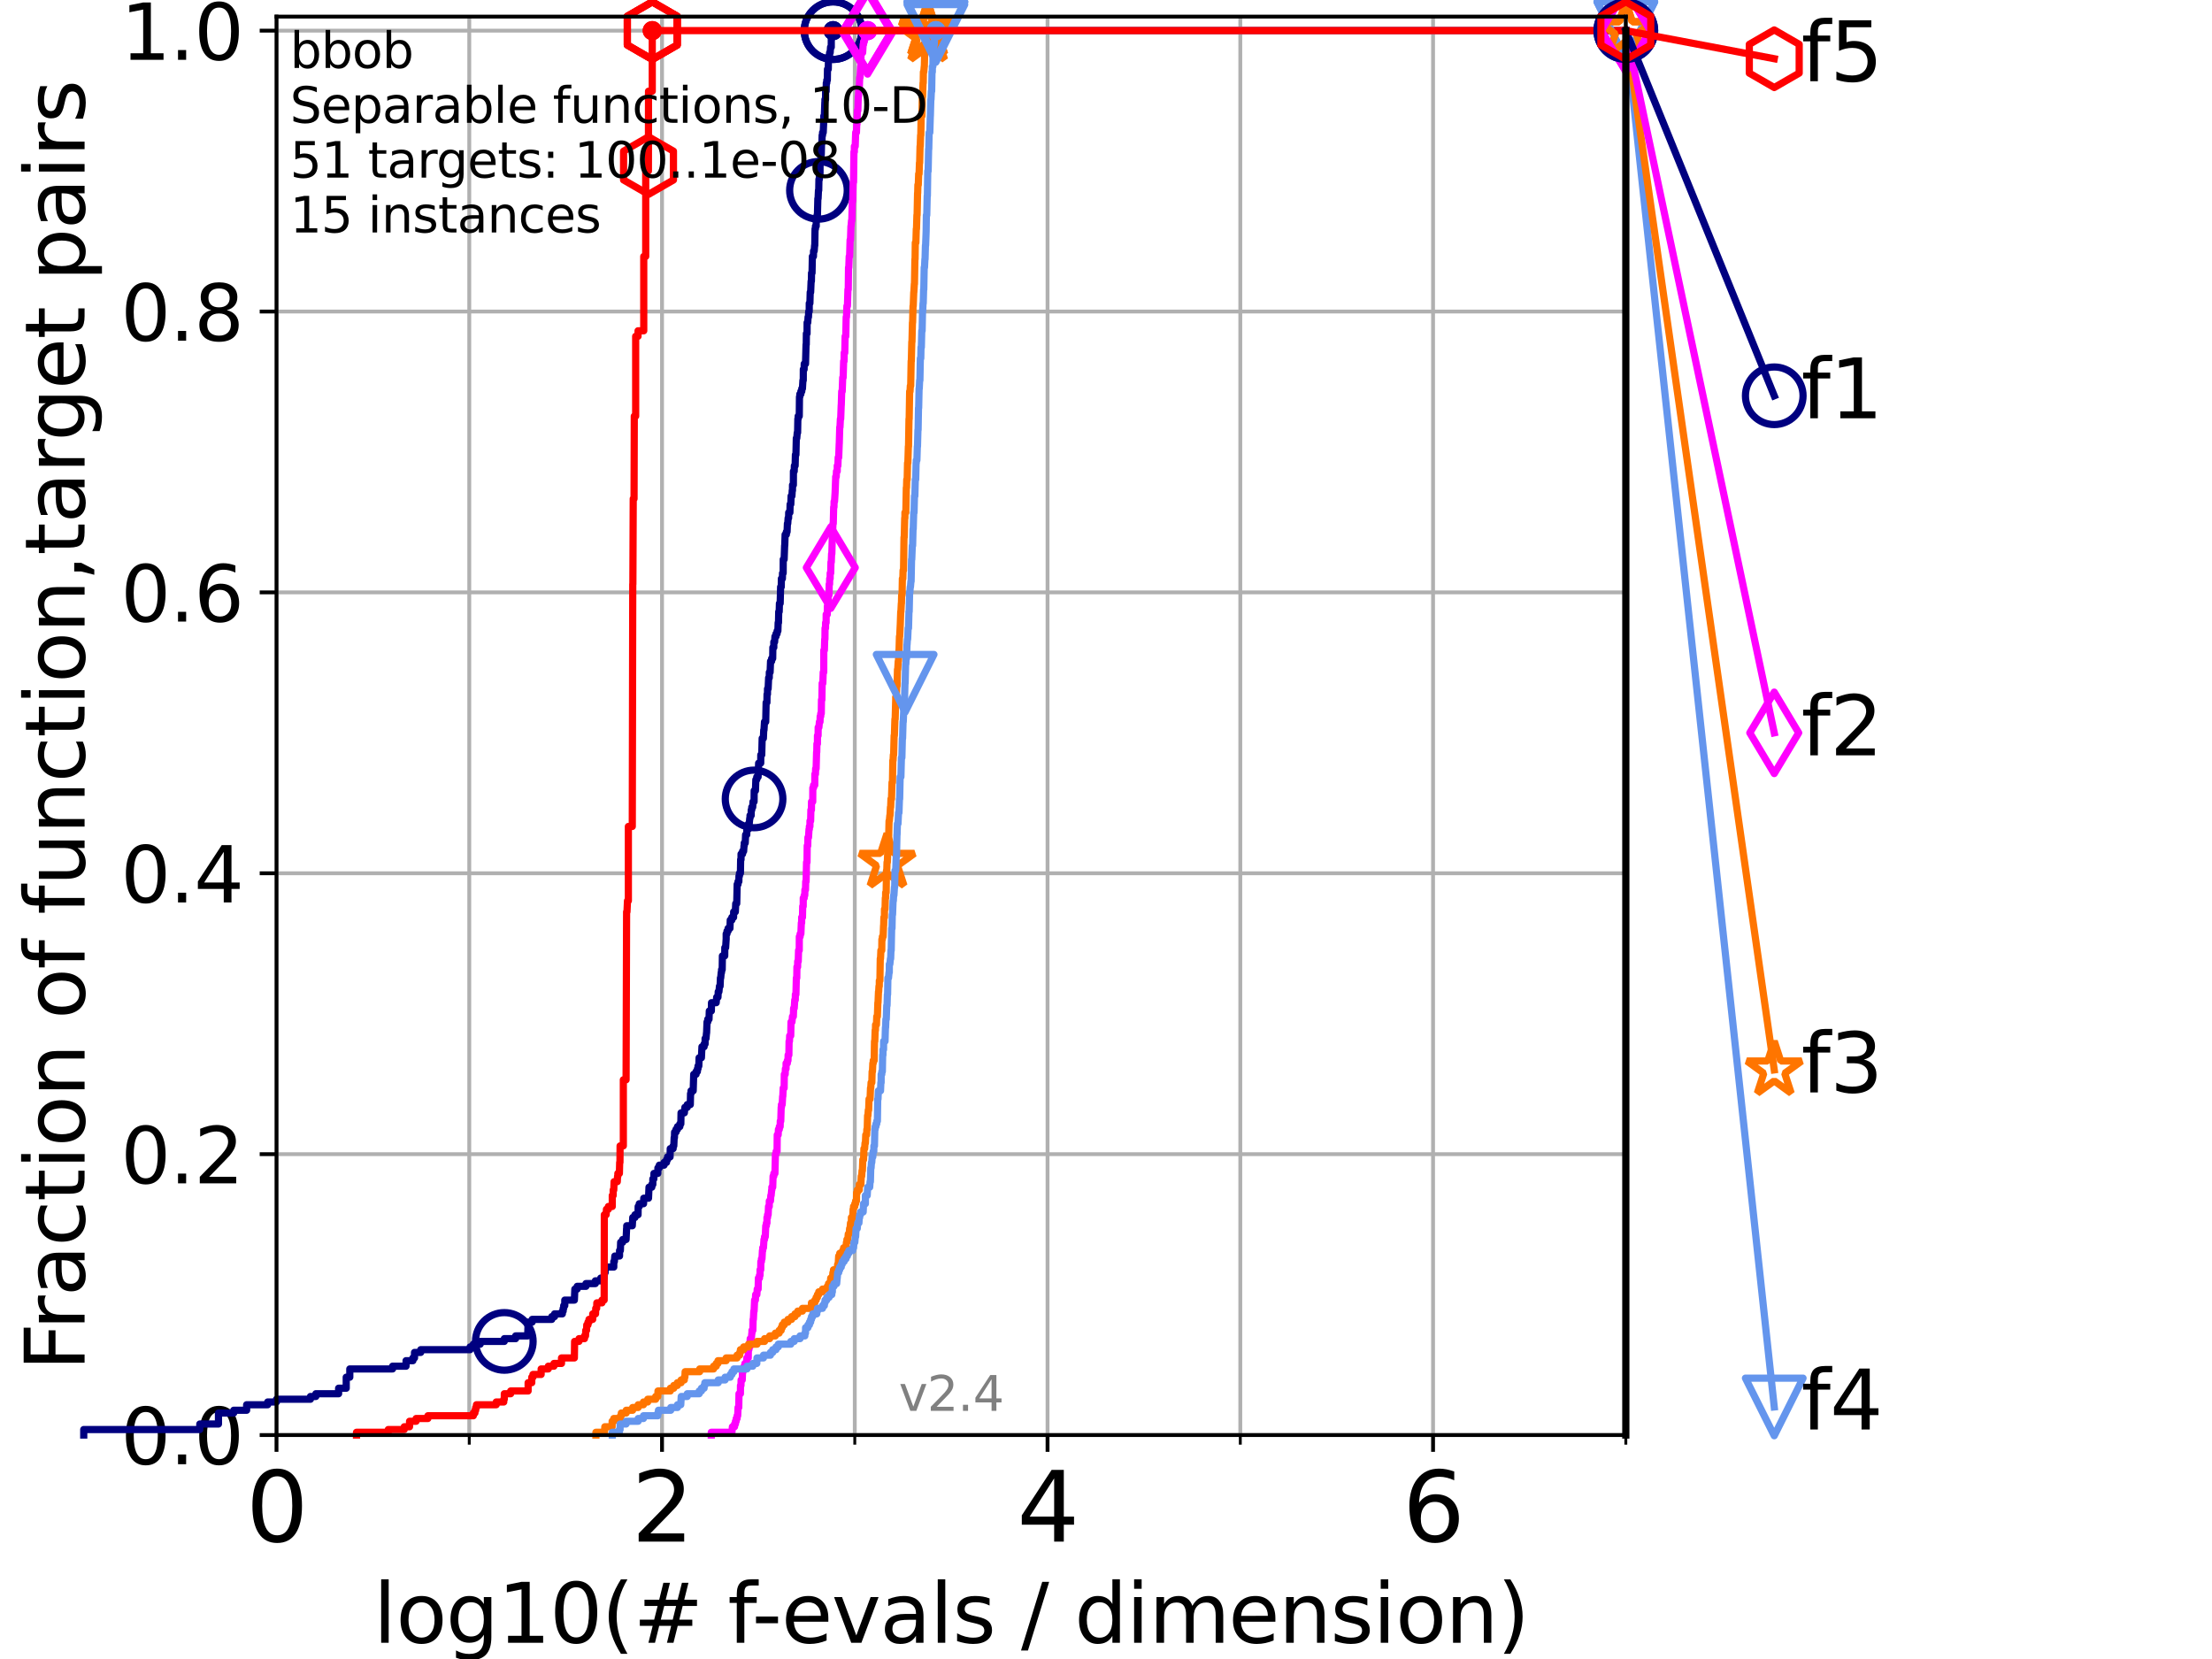 <?xml version="1.0" encoding="utf-8" standalone="no"?>
<!DOCTYPE svg PUBLIC "-//W3C//DTD SVG 1.1//EN"
  "http://www.w3.org/Graphics/SVG/1.1/DTD/svg11.dtd">
<svg height="345.6pt" version="1.1" viewBox="0 0 460.8 345.6" width="460.8pt" xmlns="http://www.w3.org/2000/svg" xmlns:xlink="http://www.w3.org/1999/xlink">
 <defs>
  <style type="text/css">*{stroke-linecap:butt;stroke-linejoin:round;}</style>
 </defs>
 <g id="figure_1">
  <g id="patch_1">
   <path d="M 0 345.6 
L 460.8 345.6 
L 460.8 0 
L 0 0 
z
" style="fill:#ffffff;"/>
  </g>
  <g id="axes_1">
   <g id="patch_2">
    <path d="M 57.6 298.944 
L 338.688 298.944 
L 338.688 3.456 
L 57.6 3.456 
z
" style="fill:#ffffff;"/>
   </g>
   <g id="matplotlib.axis_1">
    <g id="xtick_1">
     <g id="line2d_1">
      <path clip-path="url(#pfc61ca1d81)" d="M 57.6 298.944 
L 57.6 3.456 
" style="fill:none;stroke:#b0b0b0;stroke-linecap:square;stroke-width:0.8;"/>
     </g>
     <g id="line2d_2">
      <defs>
       <path d="M 0 0 
L 0 3.5 
" id="m1376593583" style="stroke:#000000;stroke-width:0.8;"/>
      </defs>
      <g>
       <use style="stroke:#000000;stroke-width:0.8;" x="57.6" xlink:href="#m1376593583" y="298.944"/>
      </g>
     </g>
     <g id="text_1">
      <!-- 0 -->
      <g transform="translate(51.237 321.141)scale(0.2 -0.2)">
       <defs>
        <path d="M 2034 4250 
Q 1547 4250 1301 3770 
Q 1056 3291 1056 2328 
Q 1056 1369 1301 889 
Q 1547 409 2034 409 
Q 2525 409 2770 889 
Q 3016 1369 3016 2328 
Q 3016 3291 2770 3770 
Q 2525 4250 2034 4250 
z
M 2034 4750 
Q 2819 4750 3233 4129 
Q 3647 3509 3647 2328 
Q 3647 1150 3233 529 
Q 2819 -91 2034 -91 
Q 1250 -91 836 529 
Q 422 1150 422 2328 
Q 422 3509 836 4129 
Q 1250 4750 2034 4750 
z
" id="DejaVuSans-30" transform="scale(0.016)"/>
       </defs>
       <use xlink:href="#DejaVuSans-30"/>
      </g>
     </g>
    </g>
    <g id="xtick_2">
     <g id="line2d_3">
      <path clip-path="url(#pfc61ca1d81)" d="M 137.911 298.944 
L 137.911 3.456 
" style="fill:none;stroke:#b0b0b0;stroke-linecap:square;stroke-width:0.8;"/>
     </g>
     <g id="line2d_4">
      <g>
       <use style="stroke:#000000;stroke-width:0.8;" x="137.911" xlink:href="#m1376593583" y="298.944"/>
      </g>
     </g>
     <g id="text_2">
      <!-- 2 -->
      <g transform="translate(131.548 321.141)scale(0.2 -0.2)">
       <defs>
        <path d="M 1228 531 
L 3431 531 
L 3431 0 
L 469 0 
L 469 531 
Q 828 903 1448 1529 
Q 2069 2156 2228 2338 
Q 2531 2678 2651 2914 
Q 2772 3150 2772 3378 
Q 2772 3750 2511 3984 
Q 2250 4219 1831 4219 
Q 1534 4219 1204 4116 
Q 875 4013 500 3803 
L 500 4441 
Q 881 4594 1212 4672 
Q 1544 4750 1819 4750 
Q 2544 4750 2975 4387 
Q 3406 4025 3406 3419 
Q 3406 3131 3298 2873 
Q 3191 2616 2906 2266 
Q 2828 2175 2409 1742 
Q 1991 1309 1228 531 
z
" id="DejaVuSans-32" transform="scale(0.016)"/>
       </defs>
       <use xlink:href="#DejaVuSans-32"/>
      </g>
     </g>
    </g>
    <g id="xtick_3">
     <g id="line2d_5">
      <path clip-path="url(#pfc61ca1d81)" d="M 218.222 298.944 
L 218.222 3.456 
" style="fill:none;stroke:#b0b0b0;stroke-linecap:square;stroke-width:0.8;"/>
     </g>
     <g id="line2d_6">
      <g>
       <use style="stroke:#000000;stroke-width:0.8;" x="218.222" xlink:href="#m1376593583" y="298.944"/>
      </g>
     </g>
     <g id="text_3">
      <!-- 4 -->
      <g transform="translate(211.859 321.141)scale(0.2 -0.2)">
       <defs>
        <path d="M 2419 4116 
L 825 1625 
L 2419 1625 
L 2419 4116 
z
M 2253 4666 
L 3047 4666 
L 3047 1625 
L 3713 1625 
L 3713 1100 
L 3047 1100 
L 3047 0 
L 2419 0 
L 2419 1100 
L 313 1100 
L 313 1709 
L 2253 4666 
z
" id="DejaVuSans-34" transform="scale(0.016)"/>
       </defs>
       <use xlink:href="#DejaVuSans-34"/>
      </g>
     </g>
    </g>
    <g id="xtick_4">
     <g id="line2d_7">
      <path clip-path="url(#pfc61ca1d81)" d="M 298.533 298.944 
L 298.533 3.456 
" style="fill:none;stroke:#b0b0b0;stroke-linecap:square;stroke-width:0.8;"/>
     </g>
     <g id="line2d_8">
      <g>
       <use style="stroke:#000000;stroke-width:0.8;" x="298.533" xlink:href="#m1376593583" y="298.944"/>
      </g>
     </g>
     <g id="text_4">
      <!-- 6 -->
      <g transform="translate(292.17 321.141)scale(0.2 -0.2)">
       <defs>
        <path d="M 2113 2584 
Q 1688 2584 1439 2293 
Q 1191 2003 1191 1497 
Q 1191 994 1439 701 
Q 1688 409 2113 409 
Q 2538 409 2786 701 
Q 3034 994 3034 1497 
Q 3034 2003 2786 2293 
Q 2538 2584 2113 2584 
z
M 3366 4563 
L 3366 3988 
Q 3128 4100 2886 4159 
Q 2644 4219 2406 4219 
Q 1781 4219 1451 3797 
Q 1122 3375 1075 2522 
Q 1259 2794 1537 2939 
Q 1816 3084 2150 3084 
Q 2853 3084 3261 2657 
Q 3669 2231 3669 1497 
Q 3669 778 3244 343 
Q 2819 -91 2113 -91 
Q 1303 -91 875 529 
Q 447 1150 447 2328 
Q 447 3434 972 4092 
Q 1497 4750 2381 4750 
Q 2619 4750 2861 4703 
Q 3103 4656 3366 4563 
z
" id="DejaVuSans-36" transform="scale(0.016)"/>
       </defs>
       <use xlink:href="#DejaVuSans-36"/>
      </g>
     </g>
    </g>
    <g id="xtick_5">
     <g id="line2d_9">
      <path clip-path="url(#pfc61ca1d81)" d="M 97.755 298.944 
L 97.755 3.456 
" style="fill:none;stroke:#b0b0b0;stroke-linecap:square;stroke-width:0.8;"/>
     </g>
     <g id="line2d_10">
      <defs>
       <path d="M 0 0 
L 0 2 
" id="m578c084bc8" style="stroke:#000000;stroke-width:0.6;"/>
      </defs>
      <g>
       <use style="stroke:#000000;stroke-width:0.6;" x="97.755" xlink:href="#m578c084bc8" y="298.944"/>
      </g>
     </g>
    </g>
    <g id="xtick_6">
     <g id="line2d_11">
      <path clip-path="url(#pfc61ca1d81)" d="M 178.066 298.944 
L 178.066 3.456 
" style="fill:none;stroke:#b0b0b0;stroke-linecap:square;stroke-width:0.8;"/>
     </g>
     <g id="line2d_12">
      <g>
       <use style="stroke:#000000;stroke-width:0.6;" x="178.066" xlink:href="#m578c084bc8" y="298.944"/>
      </g>
     </g>
    </g>
    <g id="xtick_7">
     <g id="line2d_13">
      <path clip-path="url(#pfc61ca1d81)" d="M 258.377 298.944 
L 258.377 3.456 
" style="fill:none;stroke:#b0b0b0;stroke-linecap:square;stroke-width:0.8;"/>
     </g>
     <g id="line2d_14">
      <g>
       <use style="stroke:#000000;stroke-width:0.6;" x="258.377" xlink:href="#m578c084bc8" y="298.944"/>
      </g>
     </g>
    </g>
    <g id="xtick_8">
     <g id="line2d_15">
      <path clip-path="url(#pfc61ca1d81)" d="M 338.688 298.944 
L 338.688 3.456 
" style="fill:none;stroke:#b0b0b0;stroke-linecap:square;stroke-width:0.8;"/>
     </g>
     <g id="line2d_16">
      <g>
       <use style="stroke:#000000;stroke-width:0.6;" x="338.688" xlink:href="#m578c084bc8" y="298.944"/>
      </g>
     </g>
    </g>
    <g id="text_5">
     <!-- log10(# f-evals / dimension) -->
     <g transform="translate(77.764 342.218)scale(0.17 -0.17)">
      <defs>
       <path d="M 603 4863 
L 1178 4863 
L 1178 0 
L 603 0 
L 603 4863 
z
" id="DejaVuSans-6c" transform="scale(0.016)"/>
       <path d="M 1959 3097 
Q 1497 3097 1228 2736 
Q 959 2375 959 1747 
Q 959 1119 1226 758 
Q 1494 397 1959 397 
Q 2419 397 2687 759 
Q 2956 1122 2956 1747 
Q 2956 2369 2687 2733 
Q 2419 3097 1959 3097 
z
M 1959 3584 
Q 2709 3584 3137 3096 
Q 3566 2609 3566 1747 
Q 3566 888 3137 398 
Q 2709 -91 1959 -91 
Q 1206 -91 779 398 
Q 353 888 353 1747 
Q 353 2609 779 3096 
Q 1206 3584 1959 3584 
z
" id="DejaVuSans-6f" transform="scale(0.016)"/>
       <path d="M 2906 1791 
Q 2906 2416 2648 2759 
Q 2391 3103 1925 3103 
Q 1463 3103 1205 2759 
Q 947 2416 947 1791 
Q 947 1169 1205 825 
Q 1463 481 1925 481 
Q 2391 481 2648 825 
Q 2906 1169 2906 1791 
z
M 3481 434 
Q 3481 -459 3084 -895 
Q 2688 -1331 1869 -1331 
Q 1566 -1331 1297 -1286 
Q 1028 -1241 775 -1147 
L 775 -588 
Q 1028 -725 1275 -790 
Q 1522 -856 1778 -856 
Q 2344 -856 2625 -561 
Q 2906 -266 2906 331 
L 2906 616 
Q 2728 306 2450 153 
Q 2172 0 1784 0 
Q 1141 0 747 490 
Q 353 981 353 1791 
Q 353 2603 747 3093 
Q 1141 3584 1784 3584 
Q 2172 3584 2450 3431 
Q 2728 3278 2906 2969 
L 2906 3500 
L 3481 3500 
L 3481 434 
z
" id="DejaVuSans-67" transform="scale(0.016)"/>
       <path d="M 794 531 
L 1825 531 
L 1825 4091 
L 703 3866 
L 703 4441 
L 1819 4666 
L 2450 4666 
L 2450 531 
L 3481 531 
L 3481 0 
L 794 0 
L 794 531 
z
" id="DejaVuSans-31" transform="scale(0.016)"/>
       <path d="M 1984 4856 
Q 1566 4138 1362 3434 
Q 1159 2731 1159 2009 
Q 1159 1288 1364 580 
Q 1569 -128 1984 -844 
L 1484 -844 
Q 1016 -109 783 600 
Q 550 1309 550 2009 
Q 550 2706 781 3412 
Q 1013 4119 1484 4856 
L 1984 4856 
z
" id="DejaVuSans-28" transform="scale(0.016)"/>
       <path d="M 3272 2816 
L 2363 2816 
L 2100 1772 
L 3016 1772 
L 3272 2816 
z
M 2803 4594 
L 2478 3297 
L 3391 3297 
L 3719 4594 
L 4219 4594 
L 3897 3297 
L 4872 3297 
L 4872 2816 
L 3775 2816 
L 3519 1772 
L 4513 1772 
L 4513 1294 
L 3397 1294 
L 3072 0 
L 2572 0 
L 2894 1294 
L 1978 1294 
L 1656 0 
L 1153 0 
L 1478 1294 
L 494 1294 
L 494 1772 
L 1594 1772 
L 1856 2816 
L 850 2816 
L 850 3297 
L 1978 3297 
L 2297 4594 
L 2803 4594 
z
" id="DejaVuSans-23" transform="scale(0.016)"/>
       <path id="DejaVuSans-20" transform="scale(0.016)"/>
       <path d="M 2375 4863 
L 2375 4384 
L 1825 4384 
Q 1516 4384 1395 4259 
Q 1275 4134 1275 3809 
L 1275 3500 
L 2222 3500 
L 2222 3053 
L 1275 3053 
L 1275 0 
L 697 0 
L 697 3053 
L 147 3053 
L 147 3500 
L 697 3500 
L 697 3744 
Q 697 4328 969 4595 
Q 1241 4863 1831 4863 
L 2375 4863 
z
" id="DejaVuSans-66" transform="scale(0.016)"/>
       <path d="M 313 2009 
L 1997 2009 
L 1997 1497 
L 313 1497 
L 313 2009 
z
" id="DejaVuSans-2d" transform="scale(0.016)"/>
       <path d="M 3597 1894 
L 3597 1613 
L 953 1613 
Q 991 1019 1311 708 
Q 1631 397 2203 397 
Q 2534 397 2845 478 
Q 3156 559 3463 722 
L 3463 178 
Q 3153 47 2828 -22 
Q 2503 -91 2169 -91 
Q 1331 -91 842 396 
Q 353 884 353 1716 
Q 353 2575 817 3079 
Q 1281 3584 2069 3584 
Q 2775 3584 3186 3129 
Q 3597 2675 3597 1894 
z
M 3022 2063 
Q 3016 2534 2758 2815 
Q 2500 3097 2075 3097 
Q 1594 3097 1305 2825 
Q 1016 2553 972 2059 
L 3022 2063 
z
" id="DejaVuSans-65" transform="scale(0.016)"/>
       <path d="M 191 3500 
L 800 3500 
L 1894 563 
L 2988 3500 
L 3597 3500 
L 2284 0 
L 1503 0 
L 191 3500 
z
" id="DejaVuSans-76" transform="scale(0.016)"/>
       <path d="M 2194 1759 
Q 1497 1759 1228 1600 
Q 959 1441 959 1056 
Q 959 750 1161 570 
Q 1363 391 1709 391 
Q 2188 391 2477 730 
Q 2766 1069 2766 1631 
L 2766 1759 
L 2194 1759 
z
M 3341 1997 
L 3341 0 
L 2766 0 
L 2766 531 
Q 2569 213 2275 61 
Q 1981 -91 1556 -91 
Q 1019 -91 701 211 
Q 384 513 384 1019 
Q 384 1609 779 1909 
Q 1175 2209 1959 2209 
L 2766 2209 
L 2766 2266 
Q 2766 2663 2505 2880 
Q 2244 3097 1772 3097 
Q 1472 3097 1187 3025 
Q 903 2953 641 2809 
L 641 3341 
Q 956 3463 1253 3523 
Q 1550 3584 1831 3584 
Q 2591 3584 2966 3190 
Q 3341 2797 3341 1997 
z
" id="DejaVuSans-61" transform="scale(0.016)"/>
       <path d="M 2834 3397 
L 2834 2853 
Q 2591 2978 2328 3040 
Q 2066 3103 1784 3103 
Q 1356 3103 1142 2972 
Q 928 2841 928 2578 
Q 928 2378 1081 2264 
Q 1234 2150 1697 2047 
L 1894 2003 
Q 2506 1872 2764 1633 
Q 3022 1394 3022 966 
Q 3022 478 2636 193 
Q 2250 -91 1575 -91 
Q 1294 -91 989 -36 
Q 684 19 347 128 
L 347 722 
Q 666 556 975 473 
Q 1284 391 1588 391 
Q 1994 391 2212 530 
Q 2431 669 2431 922 
Q 2431 1156 2273 1281 
Q 2116 1406 1581 1522 
L 1381 1569 
Q 847 1681 609 1914 
Q 372 2147 372 2553 
Q 372 3047 722 3315 
Q 1072 3584 1716 3584 
Q 2034 3584 2315 3537 
Q 2597 3491 2834 3397 
z
" id="DejaVuSans-73" transform="scale(0.016)"/>
       <path d="M 1625 4666 
L 2156 4666 
L 531 -594 
L 0 -594 
L 1625 4666 
z
" id="DejaVuSans-2f" transform="scale(0.016)"/>
       <path d="M 2906 2969 
L 2906 4863 
L 3481 4863 
L 3481 0 
L 2906 0 
L 2906 525 
Q 2725 213 2448 61 
Q 2172 -91 1784 -91 
Q 1150 -91 751 415 
Q 353 922 353 1747 
Q 353 2572 751 3078 
Q 1150 3584 1784 3584 
Q 2172 3584 2448 3432 
Q 2725 3281 2906 2969 
z
M 947 1747 
Q 947 1113 1208 752 
Q 1469 391 1925 391 
Q 2381 391 2643 752 
Q 2906 1113 2906 1747 
Q 2906 2381 2643 2742 
Q 2381 3103 1925 3103 
Q 1469 3103 1208 2742 
Q 947 2381 947 1747 
z
" id="DejaVuSans-64" transform="scale(0.016)"/>
       <path d="M 603 3500 
L 1178 3500 
L 1178 0 
L 603 0 
L 603 3500 
z
M 603 4863 
L 1178 4863 
L 1178 4134 
L 603 4134 
L 603 4863 
z
" id="DejaVuSans-69" transform="scale(0.016)"/>
       <path d="M 3328 2828 
Q 3544 3216 3844 3400 
Q 4144 3584 4550 3584 
Q 5097 3584 5394 3201 
Q 5691 2819 5691 2113 
L 5691 0 
L 5113 0 
L 5113 2094 
Q 5113 2597 4934 2840 
Q 4756 3084 4391 3084 
Q 3944 3084 3684 2787 
Q 3425 2491 3425 1978 
L 3425 0 
L 2847 0 
L 2847 2094 
Q 2847 2600 2669 2842 
Q 2491 3084 2119 3084 
Q 1678 3084 1418 2786 
Q 1159 2488 1159 1978 
L 1159 0 
L 581 0 
L 581 3500 
L 1159 3500 
L 1159 2956 
Q 1356 3278 1631 3431 
Q 1906 3584 2284 3584 
Q 2666 3584 2933 3390 
Q 3200 3197 3328 2828 
z
" id="DejaVuSans-6d" transform="scale(0.016)"/>
       <path d="M 3513 2113 
L 3513 0 
L 2938 0 
L 2938 2094 
Q 2938 2591 2744 2837 
Q 2550 3084 2163 3084 
Q 1697 3084 1428 2787 
Q 1159 2491 1159 1978 
L 1159 0 
L 581 0 
L 581 3500 
L 1159 3500 
L 1159 2956 
Q 1366 3272 1645 3428 
Q 1925 3584 2291 3584 
Q 2894 3584 3203 3211 
Q 3513 2838 3513 2113 
z
" id="DejaVuSans-6e" transform="scale(0.016)"/>
       <path d="M 513 4856 
L 1013 4856 
Q 1481 4119 1714 3412 
Q 1947 2706 1947 2009 
Q 1947 1309 1714 600 
Q 1481 -109 1013 -844 
L 513 -844 
Q 928 -128 1133 580 
Q 1338 1288 1338 2009 
Q 1338 2731 1133 3434 
Q 928 4138 513 4856 
z
" id="DejaVuSans-29" transform="scale(0.016)"/>
      </defs>
      <use xlink:href="#DejaVuSans-6c"/>
      <use x="27.783" xlink:href="#DejaVuSans-6f"/>
      <use x="88.965" xlink:href="#DejaVuSans-67"/>
      <use x="152.441" xlink:href="#DejaVuSans-31"/>
      <use x="216.064" xlink:href="#DejaVuSans-30"/>
      <use x="279.688" xlink:href="#DejaVuSans-28"/>
      <use x="318.701" xlink:href="#DejaVuSans-23"/>
      <use x="402.49" xlink:href="#DejaVuSans-20"/>
      <use x="434.277" xlink:href="#DejaVuSans-66"/>
      <use x="463.982" xlink:href="#DejaVuSans-2d"/>
      <use x="500.066" xlink:href="#DejaVuSans-65"/>
      <use x="561.59" xlink:href="#DejaVuSans-76"/>
      <use x="620.77" xlink:href="#DejaVuSans-61"/>
      <use x="682.049" xlink:href="#DejaVuSans-6c"/>
      <use x="709.832" xlink:href="#DejaVuSans-73"/>
      <use x="761.932" xlink:href="#DejaVuSans-20"/>
      <use x="793.719" xlink:href="#DejaVuSans-2f"/>
      <use x="827.41" xlink:href="#DejaVuSans-20"/>
      <use x="859.197" xlink:href="#DejaVuSans-64"/>
      <use x="922.674" xlink:href="#DejaVuSans-69"/>
      <use x="950.457" xlink:href="#DejaVuSans-6d"/>
      <use x="1047.869" xlink:href="#DejaVuSans-65"/>
      <use x="1109.393" xlink:href="#DejaVuSans-6e"/>
      <use x="1172.771" xlink:href="#DejaVuSans-73"/>
      <use x="1224.871" xlink:href="#DejaVuSans-69"/>
      <use x="1252.654" xlink:href="#DejaVuSans-6f"/>
      <use x="1313.836" xlink:href="#DejaVuSans-6e"/>
      <use x="1377.215" xlink:href="#DejaVuSans-29"/>
     </g>
    </g>
   </g>
   <g id="matplotlib.axis_2">
    <g id="ytick_1">
     <g id="line2d_17">
      <path clip-path="url(#pfc61ca1d81)" d="M 57.6 298.944 
L 338.688 298.944 
" style="fill:none;stroke:#b0b0b0;stroke-linecap:square;stroke-width:0.8;"/>
     </g>
     <g id="line2d_18">
      <defs>
       <path d="M 0 0 
L -3.5 0 
" id="m484977a3b3" style="stroke:#000000;stroke-width:0.8;"/>
      </defs>
      <g>
       <use style="stroke:#000000;stroke-width:0.8;" x="57.6" xlink:href="#m484977a3b3" y="298.944"/>
      </g>
     </g>
     <g id="text_6">
      <!-- 0.0 -->
      <g transform="translate(25.155 305.023)scale(0.16 -0.16)">
       <defs>
        <path d="M 684 794 
L 1344 794 
L 1344 0 
L 684 0 
L 684 794 
z
" id="DejaVuSans-2e" transform="scale(0.016)"/>
       </defs>
       <use xlink:href="#DejaVuSans-30"/>
       <use x="63.623" xlink:href="#DejaVuSans-2e"/>
       <use x="95.41" xlink:href="#DejaVuSans-30"/>
      </g>
     </g>
    </g>
    <g id="ytick_2">
     <g id="line2d_19">
      <path clip-path="url(#pfc61ca1d81)" d="M 57.6 240.432 
L 338.688 240.432 
" style="fill:none;stroke:#b0b0b0;stroke-linecap:square;stroke-width:0.8;"/>
     </g>
     <g id="line2d_20">
      <g>
       <use style="stroke:#000000;stroke-width:0.8;" x="57.6" xlink:href="#m484977a3b3" y="240.432"/>
      </g>
     </g>
     <g id="text_7">
      <!-- 0.2 -->
      <g transform="translate(25.155 246.51)scale(0.16 -0.16)">
       <use xlink:href="#DejaVuSans-30"/>
       <use x="63.623" xlink:href="#DejaVuSans-2e"/>
       <use x="95.41" xlink:href="#DejaVuSans-32"/>
      </g>
     </g>
    </g>
    <g id="ytick_3">
     <g id="line2d_21">
      <path clip-path="url(#pfc61ca1d81)" d="M 57.6 181.919 
L 338.688 181.919 
" style="fill:none;stroke:#b0b0b0;stroke-linecap:square;stroke-width:0.8;"/>
     </g>
     <g id="line2d_22">
      <g>
       <use style="stroke:#000000;stroke-width:0.8;" x="57.6" xlink:href="#m484977a3b3" y="181.919"/>
      </g>
     </g>
     <g id="text_8">
      <!-- 0.4 -->
      <g transform="translate(25.155 187.998)scale(0.16 -0.16)">
       <use xlink:href="#DejaVuSans-30"/>
       <use x="63.623" xlink:href="#DejaVuSans-2e"/>
       <use x="95.41" xlink:href="#DejaVuSans-34"/>
      </g>
     </g>
    </g>
    <g id="ytick_4">
     <g id="line2d_23">
      <path clip-path="url(#pfc61ca1d81)" d="M 57.6 123.407 
L 338.688 123.407 
" style="fill:none;stroke:#b0b0b0;stroke-linecap:square;stroke-width:0.8;"/>
     </g>
     <g id="line2d_24">
      <g>
       <use style="stroke:#000000;stroke-width:0.8;" x="57.6" xlink:href="#m484977a3b3" y="123.407"/>
      </g>
     </g>
     <g id="text_9">
      <!-- 0.6 -->
      <g transform="translate(25.155 129.485)scale(0.16 -0.16)">
       <use xlink:href="#DejaVuSans-30"/>
       <use x="63.623" xlink:href="#DejaVuSans-2e"/>
       <use x="95.41" xlink:href="#DejaVuSans-36"/>
      </g>
     </g>
    </g>
    <g id="ytick_5">
     <g id="line2d_25">
      <path clip-path="url(#pfc61ca1d81)" d="M 57.6 64.894 
L 338.688 64.894 
" style="fill:none;stroke:#b0b0b0;stroke-linecap:square;stroke-width:0.8;"/>
     </g>
     <g id="line2d_26">
      <g>
       <use style="stroke:#000000;stroke-width:0.8;" x="57.6" xlink:href="#m484977a3b3" y="64.894"/>
      </g>
     </g>
     <g id="text_10">
      <!-- 0.8 -->
      <g transform="translate(25.155 70.973)scale(0.16 -0.16)">
       <defs>
        <path d="M 2034 2216 
Q 1584 2216 1326 1975 
Q 1069 1734 1069 1313 
Q 1069 891 1326 650 
Q 1584 409 2034 409 
Q 2484 409 2743 651 
Q 3003 894 3003 1313 
Q 3003 1734 2745 1975 
Q 2488 2216 2034 2216 
z
M 1403 2484 
Q 997 2584 770 2862 
Q 544 3141 544 3541 
Q 544 4100 942 4425 
Q 1341 4750 2034 4750 
Q 2731 4750 3128 4425 
Q 3525 4100 3525 3541 
Q 3525 3141 3298 2862 
Q 3072 2584 2669 2484 
Q 3125 2378 3379 2068 
Q 3634 1759 3634 1313 
Q 3634 634 3220 271 
Q 2806 -91 2034 -91 
Q 1263 -91 848 271 
Q 434 634 434 1313 
Q 434 1759 690 2068 
Q 947 2378 1403 2484 
z
M 1172 3481 
Q 1172 3119 1398 2916 
Q 1625 2713 2034 2713 
Q 2441 2713 2670 2916 
Q 2900 3119 2900 3481 
Q 2900 3844 2670 4047 
Q 2441 4250 2034 4250 
Q 1625 4250 1398 4047 
Q 1172 3844 1172 3481 
z
" id="DejaVuSans-38" transform="scale(0.016)"/>
       </defs>
       <use xlink:href="#DejaVuSans-30"/>
       <use x="63.623" xlink:href="#DejaVuSans-2e"/>
       <use x="95.41" xlink:href="#DejaVuSans-38"/>
      </g>
     </g>
    </g>
    <g id="ytick_6">
     <g id="line2d_27">
      <path clip-path="url(#pfc61ca1d81)" d="M 57.6 6.382 
L 338.688 6.382 
" style="fill:none;stroke:#b0b0b0;stroke-linecap:square;stroke-width:0.8;"/>
     </g>
     <g id="line2d_28">
      <g>
       <use style="stroke:#000000;stroke-width:0.8;" x="57.6" xlink:href="#m484977a3b3" y="6.382"/>
      </g>
     </g>
     <g id="text_11">
      <!-- 1.0 -->
      <g transform="translate(25.155 12.46)scale(0.16 -0.16)">
       <use xlink:href="#DejaVuSans-31"/>
       <use x="63.623" xlink:href="#DejaVuSans-2e"/>
       <use x="95.41" xlink:href="#DejaVuSans-30"/>
      </g>
     </g>
    </g>
    <g id="text_12">
     <!-- Fraction of function,target pairs -->
     <g transform="translate(17.62 285.585)rotate(-90)scale(0.17 -0.17)">
      <defs>
       <path d="M 628 4666 
L 3309 4666 
L 3309 4134 
L 1259 4134 
L 1259 2759 
L 3109 2759 
L 3109 2228 
L 1259 2228 
L 1259 0 
L 628 0 
L 628 4666 
z
" id="DejaVuSans-46" transform="scale(0.016)"/>
       <path d="M 2631 2963 
Q 2534 3019 2420 3045 
Q 2306 3072 2169 3072 
Q 1681 3072 1420 2755 
Q 1159 2438 1159 1844 
L 1159 0 
L 581 0 
L 581 3500 
L 1159 3500 
L 1159 2956 
Q 1341 3275 1631 3429 
Q 1922 3584 2338 3584 
Q 2397 3584 2469 3576 
Q 2541 3569 2628 3553 
L 2631 2963 
z
" id="DejaVuSans-72" transform="scale(0.016)"/>
       <path d="M 3122 3366 
L 3122 2828 
Q 2878 2963 2633 3030 
Q 2388 3097 2138 3097 
Q 1578 3097 1268 2742 
Q 959 2388 959 1747 
Q 959 1106 1268 751 
Q 1578 397 2138 397 
Q 2388 397 2633 464 
Q 2878 531 3122 666 
L 3122 134 
Q 2881 22 2623 -34 
Q 2366 -91 2075 -91 
Q 1284 -91 818 406 
Q 353 903 353 1747 
Q 353 2603 823 3093 
Q 1294 3584 2113 3584 
Q 2378 3584 2631 3529 
Q 2884 3475 3122 3366 
z
" id="DejaVuSans-63" transform="scale(0.016)"/>
       <path d="M 1172 4494 
L 1172 3500 
L 2356 3500 
L 2356 3053 
L 1172 3053 
L 1172 1153 
Q 1172 725 1289 603 
Q 1406 481 1766 481 
L 2356 481 
L 2356 0 
L 1766 0 
Q 1100 0 847 248 
Q 594 497 594 1153 
L 594 3053 
L 172 3053 
L 172 3500 
L 594 3500 
L 594 4494 
L 1172 4494 
z
" id="DejaVuSans-74" transform="scale(0.016)"/>
       <path d="M 544 1381 
L 544 3500 
L 1119 3500 
L 1119 1403 
Q 1119 906 1312 657 
Q 1506 409 1894 409 
Q 2359 409 2629 706 
Q 2900 1003 2900 1516 
L 2900 3500 
L 3475 3500 
L 3475 0 
L 2900 0 
L 2900 538 
Q 2691 219 2414 64 
Q 2138 -91 1772 -91 
Q 1169 -91 856 284 
Q 544 659 544 1381 
z
M 1991 3584 
L 1991 3584 
z
" id="DejaVuSans-75" transform="scale(0.016)"/>
       <path d="M 750 794 
L 1409 794 
L 1409 256 
L 897 -744 
L 494 -744 
L 750 256 
L 750 794 
z
" id="DejaVuSans-2c" transform="scale(0.016)"/>
       <path d="M 1159 525 
L 1159 -1331 
L 581 -1331 
L 581 3500 
L 1159 3500 
L 1159 2969 
Q 1341 3281 1617 3432 
Q 1894 3584 2278 3584 
Q 2916 3584 3314 3078 
Q 3713 2572 3713 1747 
Q 3713 922 3314 415 
Q 2916 -91 2278 -91 
Q 1894 -91 1617 61 
Q 1341 213 1159 525 
z
M 3116 1747 
Q 3116 2381 2855 2742 
Q 2594 3103 2138 3103 
Q 1681 3103 1420 2742 
Q 1159 2381 1159 1747 
Q 1159 1113 1420 752 
Q 1681 391 2138 391 
Q 2594 391 2855 752 
Q 3116 1113 3116 1747 
z
" id="DejaVuSans-70" transform="scale(0.016)"/>
      </defs>
      <use xlink:href="#DejaVuSans-46"/>
      <use x="50.27" xlink:href="#DejaVuSans-72"/>
      <use x="91.383" xlink:href="#DejaVuSans-61"/>
      <use x="152.662" xlink:href="#DejaVuSans-63"/>
      <use x="207.643" xlink:href="#DejaVuSans-74"/>
      <use x="246.852" xlink:href="#DejaVuSans-69"/>
      <use x="274.635" xlink:href="#DejaVuSans-6f"/>
      <use x="335.816" xlink:href="#DejaVuSans-6e"/>
      <use x="399.195" xlink:href="#DejaVuSans-20"/>
      <use x="430.982" xlink:href="#DejaVuSans-6f"/>
      <use x="492.164" xlink:href="#DejaVuSans-66"/>
      <use x="527.369" xlink:href="#DejaVuSans-20"/>
      <use x="559.156" xlink:href="#DejaVuSans-66"/>
      <use x="594.361" xlink:href="#DejaVuSans-75"/>
      <use x="657.74" xlink:href="#DejaVuSans-6e"/>
      <use x="721.119" xlink:href="#DejaVuSans-63"/>
      <use x="776.1" xlink:href="#DejaVuSans-74"/>
      <use x="815.309" xlink:href="#DejaVuSans-69"/>
      <use x="843.092" xlink:href="#DejaVuSans-6f"/>
      <use x="904.273" xlink:href="#DejaVuSans-6e"/>
      <use x="967.652" xlink:href="#DejaVuSans-2c"/>
      <use x="999.439" xlink:href="#DejaVuSans-74"/>
      <use x="1038.648" xlink:href="#DejaVuSans-61"/>
      <use x="1099.928" xlink:href="#DejaVuSans-72"/>
      <use x="1139.291" xlink:href="#DejaVuSans-67"/>
      <use x="1202.768" xlink:href="#DejaVuSans-65"/>
      <use x="1264.291" xlink:href="#DejaVuSans-74"/>
      <use x="1303.5" xlink:href="#DejaVuSans-20"/>
      <use x="1335.287" xlink:href="#DejaVuSans-70"/>
      <use x="1398.764" xlink:href="#DejaVuSans-61"/>
      <use x="1460.043" xlink:href="#DejaVuSans-69"/>
      <use x="1487.826" xlink:href="#DejaVuSans-72"/>
      <use x="1528.939" xlink:href="#DejaVuSans-73"/>
     </g>
    </g>
   </g>
   <g id="line2d_29">
    <defs>
     <path d="M 0 1.5 
C 0.398 1.5 0.779 1.342 1.061 1.061 
C 1.342 0.779 1.5 0.398 1.5 0 
C 1.5 -0.398 1.342 -0.779 1.061 -1.061 
C 0.779 -1.342 0.398 -1.5 0 -1.5 
C -0.398 -1.5 -0.779 -1.342 -1.061 -1.061 
C -1.342 -0.779 -1.5 -0.398 -1.5 0 
C -1.5 0.398 -1.342 0.779 -1.061 1.061 
C -0.779 1.342 -0.398 1.5 0 1.5 
z
" id="md070dce4ef" style="stroke:#000080;"/>
    </defs>
    <g>
     <use style="fill:#000080;stroke:#000080;" x="173.549" xlink:href="#md070dce4ef" y="6.382"/>
     <use style="fill:#000080;stroke:#000080;" x="173.549" xlink:href="#md070dce4ef" y="6.382"/>
    </g>
   </g>
   <g id="line2d_30">
    <path d="M 17.445 298.944 
L 17.445 297.797 
L 41.621 297.797 
L 41.621 296.649 
L 45.512 296.649 
L 45.512 294.355 
L 48.692 294.355 
L 48.692 293.781 
L 51.38 293.781 
L 51.38 292.634 
L 55.763 292.634 
L 55.763 292.06 
L 57.6 292.06 
L 57.6 291.487 
L 64.671 291.487 
L 64.671 290.913 
L 65.797 290.913 
L 65.797 290.339 
L 70.539 290.339 
L 70.539 289.192 
L 72.125 289.192 
L 72.125 286.897 
L 72.868 286.897 
L 72.868 285.176 
L 81.776 285.176 
L 81.776 284.603 
L 84.588 284.603 
L 84.588 283.455 
L 86.013 283.455 
L 86.013 282.882 
L 86.351 282.882 
L 86.351 281.734 
L 87.644 281.734 
L 87.644 281.161 
L 97.929 281.161 
L 97.929 280.587 
L 98.606 280.587 
L 98.606 280.013 
L 100.04 280.013 
L 100.04 279.44 
L 105.057 279.44 
L 105.057 278.866 
L 107.415 278.866 
L 107.415 278.293 
L 109.93 278.293 
L 110.017 275.424 
L 110.86 275.424 
L 110.86 274.851 
L 114.947 274.851 
L 114.947 274.277 
L 115.523 274.277 
L 115.523 273.703 
L 117.145 273.703 
L 117.145 273.13 
L 117.317 273.13 
L 117.317 272.556 
L 117.43 272.556 
L 117.43 271.982 
L 117.654 271.982 
L 117.654 270.835 
L 119.652 270.835 
L 119.752 268.54 
L 120.239 268.54 
L 120.239 267.967 
L 122.062 267.967 
L 122.062 267.393 
L 124.024 267.393 
L 124.024 266.82 
L 125.147 266.82 
L 125.147 266.246 
L 125.858 266.246 
L 125.927 265.099 
L 126.065 265.099 
L 126.065 263.951 
L 127.861 263.951 
L 127.861 262.804 
L 127.985 262.804 
L 128.077 261.657 
L 129.06 261.657 
L 129.06 260.509 
L 129.233 260.509 
L 129.291 258.788 
L 129.714 258.788 
L 129.714 258.215 
L 130.425 258.215 
L 130.532 255.92 
L 130.559 255.92 
L 130.559 255.346 
L 131.716 255.346 
L 131.815 253.626 
L 132.279 253.626 
L 132.279 253.052 
L 132.917 253.052 
L 132.94 251.331 
L 133.171 251.331 
L 133.171 250.757 
L 134.063 250.757 
L 134.106 249.61 
L 135.097 249.61 
L 135.199 247.315 
L 135.78 247.315 
L 135.78 246.742 
L 135.996 246.742 
L 135.996 245.594 
L 136.209 245.594 
L 136.228 244.447 
L 137.035 244.447 
L 137.053 243.3 
L 137.344 243.3 
L 137.344 242.726 
L 138.341 242.726 
L 138.341 242.152 
L 138.845 242.152 
L 138.845 241.579 
L 139.058 241.579 
L 139.058 241.005 
L 139.589 241.005 
L 139.62 239.284 
L 140.226 239.284 
L 140.226 238.711 
L 140.363 238.711 
L 140.439 236.99 
L 140.499 236.99 
L 140.529 235.842 
L 140.827 235.842 
L 140.827 235.269 
L 141.134 235.269 
L 141.134 234.695 
L 141.62 234.695 
L 141.62 234.121 
L 141.83 234.121 
L 141.872 231.827 
L 142.567 231.827 
L 142.673 230.679 
L 143.17 230.679 
L 143.17 230.106 
L 143.804 230.106 
L 143.853 227.811 
L 143.952 227.811 
L 143.952 227.238 
L 144.403 227.238 
L 144.511 223.796 
L 145.005 223.796 
L 145.005 223.222 
L 145.282 223.222 
L 145.282 222.648 
L 145.407 222.648 
L 145.407 222.075 
L 145.576 222.075 
L 145.632 220.354 
L 146.118 220.354 
L 146.227 218.059 
L 146.676 218.059 
L 146.676 217.485 
L 146.885 217.485 
L 146.885 216.338 
L 147.072 216.338 
L 147.175 215.191 
L 147.195 215.191 
L 147.287 212.896 
L 147.439 212.896 
L 147.439 212.323 
L 147.7 212.323 
L 147.76 210.602 
L 148.19 210.602 
L 148.219 208.881 
L 149.196 208.881 
L 149.296 207.733 
L 149.566 207.733 
L 149.62 206.586 
L 149.771 206.586 
L 149.876 205.439 
L 150.008 205.439 
L 150.077 203.718 
L 150.138 203.718 
L 150.241 202.571 
L 150.31 202.571 
L 150.31 201.997 
L 150.446 201.997 
L 150.489 199.129 
L 150.974 199.129 
L 150.99 197.408 
L 151.162 197.408 
L 151.268 195.687 
L 151.276 195.687 
L 151.276 194.539 
L 151.446 194.539 
L 151.446 193.966 
L 151.677 193.966 
L 151.677 193.392 
L 152.061 193.392 
L 152.123 191.671 
L 152.459 191.671 
L 152.459 191.097 
L 152.819 191.097 
L 152.833 189.95 
L 153.186 189.95 
L 153.265 188.229 
L 153.474 188.229 
L 153.566 184.214 
L 153.743 184.214 
L 153.743 183.64 
L 153.918 183.64 
L 153.939 182.493 
L 154.036 182.493 
L 154.036 181.919 
L 154.242 181.919 
L 154.29 179.051 
L 154.372 179.051 
L 154.372 177.903 
L 154.688 177.903 
L 154.688 177.33 
L 154.913 177.33 
L 154.992 176.183 
L 155.038 176.183 
L 155.038 175.609 
L 155.245 175.609 
L 155.323 173.888 
L 155.565 173.888 
L 155.578 172.741 
L 155.904 172.741 
L 155.916 171.593 
L 156.083 171.593 
L 156.188 170.446 
L 156.243 170.446 
L 156.243 169.872 
L 156.485 169.872 
L 156.491 168.725 
L 156.604 168.725 
L 156.604 168.151 
L 156.8 168.151 
L 156.865 167.004 
L 157.087 167.004 
L 157.111 164.709 
L 157.375 164.709 
L 157.455 162.415 
L 157.647 162.415 
L 157.647 161.841 
L 157.926 161.841 
L 158.037 158.973 
L 158.471 158.973 
L 158.487 157.252 
L 158.684 157.252 
L 158.774 153.81 
L 159.025 153.81 
L 159.098 152.089 
L 159.15 152.089 
L 159.258 150.368 
L 159.512 150.368 
L 159.598 146.353 
L 159.763 146.353 
L 159.788 144.632 
L 159.877 144.632 
L 159.887 143.484 
L 160.015 143.484 
L 160.118 141.19 
L 160.254 141.19 
L 160.264 140.042 
L 160.428 140.042 
L 160.519 137.748 
L 160.746 137.748 
L 160.746 137.174 
L 160.966 137.174 
L 160.998 134.88 
L 161.197 134.88 
L 161.197 133.732 
L 161.366 133.732 
L 161.438 132.585 
L 161.659 132.585 
L 161.659 132.011 
L 161.885 132.011 
L 161.885 131.438 
L 162.048 131.438 
L 162.104 129.717 
L 162.174 129.717 
L 162.221 127.422 
L 162.321 127.422 
L 162.368 125.701 
L 162.522 125.701 
L 162.615 122.259 
L 162.75 122.259 
L 162.775 120.538 
L 162.987 120.538 
L 163.012 119.391 
L 163.148 119.391 
L 163.165 116.523 
L 163.352 116.523 
L 163.453 113.654 
L 163.477 113.654 
L 163.554 111.36 
L 163.816 111.36 
L 163.816 110.786 
L 163.962 110.786 
L 164.032 109.065 
L 164.102 109.065 
L 164.18 107.918 
L 164.28 107.918 
L 164.299 106.771 
L 164.551 106.771 
L 164.596 105.05 
L 164.739 105.05 
L 164.802 103.329 
L 164.973 103.329 
L 165.036 102.181 
L 165.087 102.181 
L 165.095 101.034 
L 165.27 101.034 
L 165.288 98.166 
L 165.451 98.166 
L 165.483 97.019 
L 165.64 97.019 
L 165.697 94.724 
L 165.807 94.724 
L 165.887 91.282 
L 165.982 91.282 
L 166.079 90.135 
L 166.155 90.135 
L 166.207 87.267 
L 166.272 87.267 
L 166.272 86.693 
L 166.501 86.693 
L 166.545 82.677 
L 166.615 82.677 
L 166.615 82.104 
L 166.836 82.104 
L 166.836 81.53 
L 167.024 81.53 
L 167.024 80.956 
L 167.161 80.956 
L 167.262 79.235 
L 167.333 79.235 
L 167.346 76.941 
L 167.513 76.941 
L 167.535 75.793 
L 167.805 75.793 
L 167.914 71.778 
L 167.958 71.778 
L 167.983 69.483 
L 168.125 69.483 
L 168.137 67.189 
L 168.269 67.189 
L 168.337 66.041 
L 168.419 66.041 
L 168.464 64.894 
L 168.573 64.894 
L 168.585 63.173 
L 168.719 63.173 
L 168.782 60.879 
L 168.874 60.879 
L 168.968 58.584 
L 169.029 58.584 
L 169.056 56.863 
L 169.161 56.863 
L 169.23 53.421 
L 169.452 53.421 
L 169.48 52.274 
L 169.614 52.274 
L 169.696 51.126 
L 169.732 51.126 
L 169.789 47.685 
L 169.873 47.685 
L 169.873 47.111 
L 170.034 47.111 
L 170.036 45.964 
L 170.149 45.964 
L 170.201 44.816 
L 170.286 44.816 
L 170.373 41.374 
L 170.422 41.374 
L 170.5 39.653 
L 170.556 39.653 
L 170.597 37.359 
L 170.69 37.359 
L 170.69 36.212 
L 170.823 36.212 
L 170.833 33.917 
L 170.957 33.917 
L 171.043 32.196 
L 171.085 32.196 
L 171.139 29.901 
L 171.214 29.901 
L 171.266 28.18 
L 171.351 28.18 
L 171.351 27.607 
L 171.491 27.607 
L 171.598 25.312 
L 171.61 25.312 
L 171.61 24.165 
L 171.724 24.165 
L 171.829 21.297 
L 171.849 21.297 
L 171.849 20.723 
L 171.98 20.723 
L 171.985 19.002 
L 172.103 19.002 
L 172.135 17.281 
L 172.231 17.281 
L 172.231 16.707 
L 172.347 16.707 
L 172.381 14.413 
L 172.542 14.413 
L 172.59 12.118 
L 172.702 12.118 
L 172.702 11.544 
L 172.822 11.544 
L 172.822 10.971 
L 172.94 10.971 
L 173.021 9.824 
L 173.168 9.824 
L 173.174 7.529 
L 173.533 7.529 
L 173.549 6.382 
L 338.688 6.382 
L 338.688 6.382 
" style="fill:none;stroke:#000080;stroke-linecap:square;stroke-width:1.5;"/>
   </g>
   <g id="line2d_31">
    <defs>
     <path d="M 0 6 
C 1.591 6 3.117 5.368 4.243 4.243 
C 5.368 3.117 6 1.591 6 0 
C 6 -1.591 5.368 -3.117 4.243 -4.243 
C 3.117 -5.368 1.591 -6 0 -6 
C -1.591 -6 -3.117 -5.368 -4.243 -4.243 
C -5.368 -3.117 -6 -1.591 -6 0 
C -6 1.591 -5.368 3.117 -4.243 4.243 
C -3.117 5.368 -1.591 6 0 6 
z
" id="mbd4a9ba0f9" style="stroke:#000080;stroke-width:1.5;"/>
    </defs>
    <g>
     <use style="fill-opacity:0;stroke:#000080;stroke-width:1.5;" x="105.057" xlink:href="#mbd4a9ba0f9" y="279.44"/>
     <use style="fill-opacity:0;stroke:#000080;stroke-width:1.5;" x="157.087" xlink:href="#mbd4a9ba0f9" y="166.43"/>
     <use style="fill-opacity:0;stroke:#000080;stroke-width:1.5;" x="170.5" xlink:href="#mbd4a9ba0f9" y="39.653"/>
     <use style="fill-opacity:0;stroke:#000080;stroke-width:1.5;" x="173.549" xlink:href="#mbd4a9ba0f9" y="6.382"/>
     <use style="fill-opacity:0;stroke:#000080;stroke-width:1.5;" x="173.549" xlink:href="#mbd4a9ba0f9" y="6.382"/>
     <use style="fill-opacity:0;stroke:#000080;stroke-width:1.5;" x="338.688" xlink:href="#mbd4a9ba0f9" y="6.382"/>
    </g>
   </g>
   <g id="line2d_32">
    <path style="fill:none;stroke:#000080;stroke-linecap:square;stroke-width:1.5;"/>
    <g/>
   </g>
   <g id="line2d_33">
    <defs>
     <path d="M 0 1.5 
C 0.398 1.5 0.779 1.342 1.061 1.061 
C 1.342 0.779 1.5 0.398 1.5 0 
C 1.5 -0.398 1.342 -0.779 1.061 -1.061 
C 0.779 -1.342 0.398 -1.5 0 -1.5 
C -0.398 -1.5 -0.779 -1.342 -1.061 -1.061 
C -1.342 -0.779 -1.5 -0.398 -1.5 0 
C -1.5 0.398 -1.342 0.779 -1.061 1.061 
C -0.779 1.342 -0.398 1.5 0 1.5 
z
" id="m116448f787" style="stroke:#ff00ff;"/>
    </defs>
    <g>
     <use style="fill:#ff00ff;stroke:#ff00ff;" x="180.733" xlink:href="#m116448f787" y="6.382"/>
     <use style="fill:#ff00ff;stroke:#ff00ff;" x="180.733" xlink:href="#m116448f787" y="6.382"/>
    </g>
   </g>
   <g id="line2d_34">
    <path d="M 148.171 298.944 
L 148.171 298.37 
L 152.474 298.37 
L 152.572 297.223 
L 153.018 297.223 
L 153.018 296.649 
L 153.207 296.649 
L 153.207 296.076 
L 153.366 296.076 
L 153.366 295.502 
L 153.552 295.502 
L 153.552 294.928 
L 153.673 294.928 
L 153.75 293.207 
L 153.897 293.207 
L 153.946 290.339 
L 154.242 290.339 
L 154.256 288.618 
L 154.358 288.618 
L 154.385 287.471 
L 154.621 287.471 
L 154.688 285.75 
L 154.801 285.75 
L 154.801 285.176 
L 155.005 285.176 
L 155.005 284.603 
L 155.181 284.603 
L 155.181 284.029 
L 155.571 284.029 
L 155.584 282.882 
L 155.873 282.882 
L 155.898 281.161 
L 156.009 281.161 
L 156.009 280.587 
L 156.194 280.587 
L 156.285 278.866 
L 156.515 278.866 
L 156.622 277.719 
L 156.646 277.719 
L 156.646 277.145 
L 156.83 277.145 
L 156.889 274.851 
L 156.942 274.851 
L 157.029 273.13 
L 157.093 273.13 
L 157.197 270.835 
L 157.364 270.835 
L 157.415 269.688 
L 157.67 269.688 
L 157.743 268.54 
L 157.932 268.54 
L 157.987 266.246 
L 158.212 266.246 
L 158.212 265.672 
L 158.331 265.672 
L 158.331 264.525 
L 158.471 264.525 
L 158.498 262.804 
L 158.621 262.804 
L 158.621 262.23 
L 158.737 262.23 
L 158.827 260.509 
L 158.89 260.509 
L 158.89 259.936 
L 159.041 259.936 
L 159.15 258.215 
L 159.263 258.215 
L 159.263 257.641 
L 159.421 257.641 
L 159.522 255.346 
L 159.653 255.346 
L 159.653 254.773 
L 159.773 254.773 
L 159.773 253.626 
L 159.897 253.626 
L 159.897 253.052 
L 160.02 253.052 
L 160.094 251.331 
L 160.254 251.331 
L 160.259 250.184 
L 160.5 250.184 
L 160.576 249.036 
L 160.642 249.036 
L 160.751 247.889 
L 160.788 247.889 
L 160.788 247.315 
L 160.971 247.315 
L 161.045 245.021 
L 161.201 245.021 
L 161.201 244.447 
L 161.434 244.447 
L 161.538 240.432 
L 161.681 240.432 
L 161.681 239.858 
L 161.876 239.858 
L 161.912 236.416 
L 162.109 236.416 
L 162.161 235.269 
L 162.346 235.269 
L 162.346 234.695 
L 162.522 234.695 
L 162.543 233.548 
L 162.649 233.548 
L 162.733 230.679 
L 162.788 230.679 
L 162.788 230.106 
L 162.942 230.106 
L 163.037 228.385 
L 163.074 228.385 
L 163.152 226.664 
L 163.352 226.664 
L 163.385 223.796 
L 163.57 223.796 
L 163.606 222.648 
L 163.753 222.648 
L 163.753 221.501 
L 164.016 221.501 
L 164.016 220.927 
L 164.153 220.927 
L 164.18 219.78 
L 164.337 219.78 
L 164.38 216.912 
L 164.463 216.912 
L 164.501 215.765 
L 164.724 215.765 
L 164.78 212.896 
L 164.984 212.896 
L 165.087 211.749 
L 165.27 211.749 
L 165.324 210.028 
L 165.451 210.028 
L 165.562 208.307 
L 165.672 208.307 
L 165.69 207.16 
L 165.807 207.16 
L 165.894 203.718 
L 165.982 203.718 
L 166.013 201.423 
L 166.159 201.423 
L 166.169 200.276 
L 166.289 200.276 
L 166.354 197.981 
L 166.497 197.981 
L 166.514 195.113 
L 166.679 195.113 
L 166.679 194.539 
L 166.839 194.539 
L 166.932 192.245 
L 166.998 192.245 
L 167.001 191.097 
L 167.171 191.097 
L 167.217 188.803 
L 167.324 188.803 
L 167.33 187.082 
L 167.526 187.082 
L 167.526 186.508 
L 167.65 186.508 
L 167.672 185.361 
L 167.801 185.361 
L 167.839 183.64 
L 167.927 183.64 
L 168.017 179.624 
L 168.116 179.624 
L 168.156 176.183 
L 168.266 176.183 
L 168.303 174.462 
L 168.425 174.462 
L 168.534 172.741 
L 168.603 172.741 
L 168.603 172.167 
L 168.725 172.167 
L 168.731 171.02 
L 168.871 171.02 
L 168.921 168.725 
L 169.035 168.725 
L 169.053 167.004 
L 169.305 167.004 
L 169.323 164.136 
L 169.475 164.136 
L 169.475 163.562 
L 169.732 163.562 
L 169.749 161.268 
L 169.873 161.268 
L 169.912 160.12 
L 170.014 160.12 
L 170.111 156.678 
L 170.149 156.678 
L 170.177 154.957 
L 170.286 154.957 
L 170.292 153.236 
L 170.424 153.236 
L 170.441 151.516 
L 170.597 151.516 
L 170.698 150.368 
L 170.825 150.368 
L 170.857 149.221 
L 170.975 149.221 
L 170.975 148.647 
L 171.087 148.647 
L 171.129 145.779 
L 171.214 145.779 
L 171.271 142.337 
L 171.41 142.337 
L 171.491 140.042 
L 171.6 140.042 
L 171.615 135.453 
L 171.734 135.453 
L 171.801 133.159 
L 171.849 133.159 
L 171.869 130.864 
L 171.973 130.864 
L 171.983 129.717 
L 172.096 129.717 
L 172.108 127.996 
L 172.34 127.996 
L 172.352 126.275 
L 172.465 126.275 
L 172.54 123.98 
L 172.699 123.98 
L 172.74 121.686 
L 172.818 121.686 
L 172.836 120.538 
L 172.935 120.538 
L 172.942 119.391 
L 173.054 119.391 
L 173.105 117.096 
L 173.17 117.096 
L 173.232 115.375 
L 173.287 115.375 
L 173.397 111.36 
L 173.417 111.36 
L 173.526 109.065 
L 173.583 109.065 
L 173.668 105.623 
L 173.736 105.623 
L 173.751 104.476 
L 173.847 104.476 
L 173.958 102.755 
L 173.962 102.755 
L 174.072 99.887 
L 174.083 99.887 
L 174.083 99.313 
L 174.203 99.313 
L 174.251 98.166 
L 174.413 98.166 
L 174.413 97.019 
L 174.546 97.019 
L 174.608 95.298 
L 174.716 95.298 
L 174.825 92.429 
L 174.834 92.429 
L 174.934 88.987 
L 174.986 88.987 
L 175.067 87.267 
L 175.133 87.267 
L 175.238 84.398 
L 175.253 84.398 
L 175.343 81.53 
L 175.446 81.53 
L 175.551 78.662 
L 175.64 78.662 
L 175.748 75.22 
L 175.839 75.22 
L 175.855 73.499 
L 175.981 73.499 
L 176.056 70.057 
L 176.192 70.057 
L 176.275 66.041 
L 176.341 66.041 
L 176.425 63.747 
L 176.536 63.747 
L 176.641 60.305 
L 176.709 60.305 
L 176.763 55.716 
L 176.821 55.716 
L 176.902 53.421 
L 176.989 53.421 
L 177.089 49.979 
L 177.174 49.979 
L 177.265 47.111 
L 177.294 47.111 
L 177.385 45.964 
L 177.447 45.964 
L 177.557 41.948 
L 177.63 41.948 
L 177.723 37.932 
L 177.806 37.932 
L 177.893 31.622 
L 177.981 31.622 
L 177.982 30.475 
L 178.157 30.475 
L 178.252 27.607 
L 178.413 27.607 
L 178.478 25.886 
L 178.526 25.886 
L 178.604 23.018 
L 178.707 23.018 
L 178.792 20.149 
L 178.836 20.149 
L 178.919 18.428 
L 179.002 18.428 
L 179.089 16.134 
L 179.166 16.134 
L 179.272 13.839 
L 179.329 13.839 
L 179.371 10.971 
L 179.705 10.971 
L 179.809 9.25 
L 179.896 9.25 
L 179.896 8.676 
L 180.054 8.676 
L 180.159 7.529 
L 180.659 7.529 
L 180.733 6.382 
L 338.688 6.382 
L 338.688 6.382 
" style="fill:none;stroke:#ff00ff;stroke-linecap:square;stroke-width:1.5;"/>
   </g>
   <g id="line2d_35">
    <defs>
     <path d="M 0 8.485 
L 5.091 0 
L 0 -8.485 
L -5.091 0 
z
" id="m67fae1f162" style="stroke:#ff00ff;stroke-linejoin:miter;stroke-width:1.5;"/>
    </defs>
    <g>
     <use style="fill-opacity:0;stroke:#ff00ff;stroke-linejoin:miter;stroke-width:1.5;" x="173.07" xlink:href="#m67fae1f162" y="118.244"/>
     <use style="fill-opacity:0;stroke:#ff00ff;stroke-linejoin:miter;stroke-width:1.5;" x="180.733" xlink:href="#m67fae1f162" y="6.955"/>
     <use style="fill-opacity:0;stroke:#ff00ff;stroke-linejoin:miter;stroke-width:1.5;" x="180.733" xlink:href="#m67fae1f162" y="6.382"/>
     <use style="fill-opacity:0;stroke:#ff00ff;stroke-linejoin:miter;stroke-width:1.5;" x="180.733" xlink:href="#m67fae1f162" y="6.382"/>
     <use style="fill-opacity:0;stroke:#ff00ff;stroke-linejoin:miter;stroke-width:1.5;" x="338.688" xlink:href="#m67fae1f162" y="6.382"/>
    </g>
   </g>
   <g id="line2d_36">
    <path style="fill:none;stroke:#ff00ff;stroke-linecap:square;stroke-width:1.5;"/>
    <g/>
   </g>
   <g id="line2d_37">
    <defs>
     <path d="M 0 1.5 
C 0.398 1.5 0.779 1.342 1.061 1.061 
C 1.342 0.779 1.5 0.398 1.5 0 
C 1.5 -0.398 1.342 -0.779 1.061 -1.061 
C 0.779 -1.342 0.398 -1.5 0 -1.5 
C -0.398 -1.5 -0.779 -1.342 -1.061 -1.061 
C -1.342 -0.779 -1.5 -0.398 -1.5 0 
C -1.5 0.398 -1.342 0.779 -1.061 1.061 
C -0.779 1.342 -0.398 1.5 0 1.5 
z
" id="m743612eaee" style="stroke:#ff7500;"/>
    </defs>
    <g>
     <use style="fill:#ff7500;stroke:#ff7500;" x="193.24" xlink:href="#m743612eaee" y="6.382"/>
     <use style="fill:#ff7500;stroke:#ff7500;" x="193.24" xlink:href="#m743612eaee" y="6.382"/>
    </g>
   </g>
   <g id="line2d_38">
    <path d="M 124.14 298.944 
L 124.14 298.37 
L 125.927 298.37 
L 125.996 297.223 
L 127.517 297.223 
L 127.517 296.076 
L 127.861 296.076 
L 127.861 295.502 
L 129.262 295.502 
L 129.262 294.928 
L 129.433 294.928 
L 129.433 294.355 
L 130.452 294.355 
L 130.452 293.781 
L 131.79 293.781 
L 131.79 293.207 
L 132.94 293.207 
L 132.94 292.634 
L 134.041 292.634 
L 134.041 292.06 
L 134.932 292.06 
L 134.932 291.487 
L 136.589 291.487 
L 136.589 290.913 
L 137.035 290.913 
L 137.071 289.766 
L 139.652 289.766 
L 139.652 289.192 
L 140.363 289.192 
L 140.363 288.618 
L 141.105 288.618 
L 141.105 288.045 
L 141.886 288.045 
L 141.886 287.471 
L 142.553 287.471 
L 142.553 286.897 
L 142.673 286.897 
L 142.726 285.75 
L 145.755 285.75 
L 145.755 285.176 
L 148.649 285.176 
L 148.649 284.603 
L 149.205 284.603 
L 149.205 284.029 
L 149.575 284.029 
L 149.575 283.455 
L 151.268 283.455 
L 151.268 282.882 
L 153.545 282.882 
L 153.545 282.308 
L 154.091 282.308 
L 154.091 281.734 
L 154.242 281.734 
L 154.242 281.161 
L 154.92 281.161 
L 154.92 280.587 
L 155.941 280.587 
L 155.941 280.013 
L 157.715 280.013 
L 157.715 279.44 
L 159.278 279.44 
L 159.278 278.866 
L 160.336 278.866 
L 160.336 278.293 
L 161.511 278.293 
L 161.511 277.719 
L 162.308 277.719 
L 162.308 277.145 
L 162.733 277.145 
L 162.733 276.572 
L 162.958 276.572 
L 162.958 275.998 
L 163.372 275.998 
L 163.372 275.424 
L 164.145 275.424 
L 164.145 274.851 
L 164.903 274.851 
L 164.903 274.277 
L 165.601 274.277 
L 165.601 273.703 
L 166.183 273.703 
L 166.183 273.13 
L 167.161 273.13 
L 167.161 272.556 
L 169.024 272.556 
L 169.038 271.409 
L 169.741 271.409 
L 169.741 270.835 
L 170.02 270.835 
L 170.02 270.261 
L 170.289 270.261 
L 170.289 269.688 
L 170.559 269.688 
L 170.559 269.114 
L 171.343 269.114 
L 171.343 268.54 
L 172.345 268.54 
L 172.345 267.967 
L 172.597 267.967 
L 172.597 267.393 
L 172.949 267.393 
L 173.052 266.246 
L 173.413 266.246 
L 173.511 265.099 
L 173.628 265.099 
L 173.628 264.525 
L 174.394 264.525 
L 174.501 263.378 
L 174.608 263.378 
L 174.714 261.657 
L 174.934 261.657 
L 174.934 261.083 
L 175.541 261.083 
L 175.541 260.509 
L 175.74 260.509 
L 175.74 259.936 
L 176.231 259.936 
L 176.327 258.788 
L 176.427 258.788 
L 176.427 258.215 
L 176.614 258.215 
L 176.71 257.067 
L 176.898 257.067 
L 176.989 255.92 
L 177.083 255.92 
L 177.174 254.773 
L 177.358 254.773 
L 177.36 253.626 
L 177.627 253.626 
L 177.716 251.905 
L 177.804 251.905 
L 177.804 251.331 
L 178.068 251.331 
L 178.068 250.757 
L 178.242 250.757 
L 178.242 250.184 
L 178.417 250.184 
L 178.439 248.463 
L 178.585 248.463 
L 178.585 247.889 
L 179.002 247.889 
L 179.002 246.742 
L 179.336 246.742 
L 179.417 245.021 
L 179.505 245.021 
L 179.579 243.873 
L 179.651 243.873 
L 179.738 241.579 
L 179.897 241.579 
L 179.972 239.284 
L 180.123 239.284 
L 180.199 238.137 
L 180.281 238.137 
L 180.353 236.416 
L 180.529 236.416 
L 180.581 235.269 
L 180.656 235.269 
L 180.734 232.4 
L 180.806 232.4 
L 180.88 231.253 
L 180.956 231.253 
L 181.037 228.958 
L 181.249 228.958 
L 181.341 226.664 
L 181.392 226.664 
L 181.464 225.517 
L 181.62 225.517 
L 181.678 223.222 
L 181.751 223.222 
L 181.826 221.501 
L 181.909 221.501 
L 181.909 220.927 
L 182.104 220.927 
L 182.174 216.912 
L 182.236 216.912 
L 182.31 214.617 
L 182.373 214.617 
L 182.393 213.47 
L 182.58 213.47 
L 182.646 211.749 
L 182.777 211.749 
L 182.874 208.881 
L 182.909 208.881 
L 183.007 206.586 
L 183.041 206.586 
L 183.106 205.439 
L 183.172 205.439 
L 183.178 204.291 
L 183.301 204.291 
L 183.375 199.702 
L 183.431 199.702 
L 183.504 197.981 
L 183.686 197.981 
L 183.71 195.687 
L 183.812 195.687 
L 183.812 195.113 
L 183.968 195.113 
L 184.061 192.818 
L 184.084 192.818 
L 184.126 191.097 
L 184.244 191.097 
L 184.254 189.377 
L 184.373 189.377 
L 184.427 187.082 
L 184.487 187.082 
L 184.498 185.935 
L 184.607 185.935 
L 184.671 181.345 
L 184.735 181.345 
L 184.786 179.624 
L 184.852 179.624 
L 184.963 176.756 
L 184.971 176.756 
L 185.023 175.035 
L 185.111 175.035 
L 185.206 171.02 
L 185.264 171.02 
L 185.369 169.872 
L 185.408 169.872 
L 185.496 168.151 
L 185.543 168.151 
L 185.604 166.43 
L 185.713 166.43 
L 185.824 162.989 
L 185.917 162.989 
L 185.993 158.399 
L 186.045 158.399 
L 186.1 157.252 
L 186.159 157.252 
L 186.264 153.236 
L 186.318 153.236 
L 186.427 149.795 
L 186.481 149.795 
L 186.589 145.779 
L 186.593 145.779 
L 186.593 145.205 
L 186.712 145.205 
L 186.804 142.911 
L 186.872 142.911 
L 186.961 139.469 
L 187.011 139.469 
L 187.118 137.748 
L 187.167 137.748 
L 187.27 135.453 
L 187.287 135.453 
L 187.372 132.585 
L 187.423 132.585 
L 187.531 130.29 
L 187.537 130.29 
L 187.64 127.422 
L 187.676 127.422 
L 187.762 125.701 
L 187.788 125.701 
L 187.828 123.98 
L 187.917 123.98 
L 187.979 120.538 
L 188.079 120.538 
L 188.123 118.817 
L 188.221 118.817 
L 188.318 111.934 
L 188.366 111.934 
L 188.464 107.918 
L 188.511 107.918 
L 188.513 106.771 
L 188.701 106.771 
L 188.802 101.608 
L 188.846 101.608 
L 188.892 99.887 
L 188.983 99.887 
L 189.056 96.445 
L 189.122 96.445 
L 189.229 93.003 
L 189.264 93.003 
L 189.361 87.267 
L 189.399 87.267 
L 189.496 81.53 
L 189.579 81.53 
L 189.636 80.383 
L 189.714 80.383 
L 189.81 75.22 
L 189.847 75.22 
L 189.944 71.204 
L 189.98 71.204 
L 190.078 67.189 
L 190.111 67.189 
L 190.2 63.747 
L 190.243 63.747 
L 190.35 60.879 
L 190.373 60.879 
L 190.469 59.158 
L 190.5 59.158 
L 190.593 53.995 
L 190.629 53.995 
L 190.674 50.553 
L 190.797 50.553 
L 190.881 47.685 
L 190.924 47.685 
L 191.009 44.816 
L 191.048 44.816 
L 191.146 40.227 
L 191.171 40.227 
L 191.213 38.506 
L 191.297 38.506 
L 191.377 36.212 
L 191.462 36.212 
L 191.539 33.917 
L 191.578 33.917 
L 191.664 30.475 
L 191.699 30.475 
L 191.778 28.18 
L 191.819 28.18 
L 191.896 24.165 
L 192.055 24.165 
L 192.134 20.149 
L 192.186 20.149 
L 192.286 17.281 
L 192.326 17.281 
L 192.363 14.986 
L 192.439 14.986 
L 192.536 13.839 
L 192.557 13.839 
L 192.63 10.971 
L 192.746 10.971 
L 192.746 10.397 
L 192.893 10.397 
L 192.895 8.676 
L 193.189 8.676 
L 193.24 6.382 
L 338.688 6.382 
L 338.688 6.382 
" style="fill:none;stroke:#ff7500;stroke-linecap:square;stroke-width:1.5;"/>
   </g>
   <g id="line2d_39">
    <defs>
     <path d="M 0 -6 
L -1.347 -1.854 
L -5.706 -1.854 
L -2.18 0.708 
L -3.527 4.854 
L -0 2.292 
L 3.527 4.854 
L 2.18 0.708 
L 5.706 -1.854 
L 1.347 -1.854 
z
" id="maded86327e" style="stroke:#ff7500;stroke-linejoin:bevel;stroke-width:1.5;"/>
    </defs>
    <g>
     <use style="fill-opacity:0;stroke:#ff7500;stroke-linejoin:bevel;stroke-width:1.5;" x="184.786" xlink:href="#maded86327e" y="179.624"/>
     <use style="fill-opacity:0;stroke:#ff7500;stroke-linejoin:bevel;stroke-width:1.5;" x="193.24" xlink:href="#maded86327e" y="7.529"/>
     <use style="fill-opacity:0;stroke:#ff7500;stroke-linejoin:bevel;stroke-width:1.5;" x="193.24" xlink:href="#maded86327e" y="6.382"/>
     <use style="fill-opacity:0;stroke:#ff7500;stroke-linejoin:bevel;stroke-width:1.5;" x="193.24" xlink:href="#maded86327e" y="6.382"/>
     <use style="fill-opacity:0;stroke:#ff7500;stroke-linejoin:bevel;stroke-width:1.5;" x="338.688" xlink:href="#maded86327e" y="6.382"/>
    </g>
   </g>
   <g id="line2d_40">
    <path style="fill:none;stroke:#ff7500;stroke-linecap:square;stroke-width:1.5;"/>
    <g/>
   </g>
   <g id="line2d_41">
    <defs>
     <path d="M 0 1.5 
C 0.398 1.5 0.779 1.342 1.061 1.061 
C 1.342 0.779 1.5 0.398 1.5 0 
C 1.5 -0.398 1.342 -0.779 1.061 -1.061 
C 0.779 -1.342 0.398 -1.5 0 -1.5 
C -0.398 -1.5 -0.779 -1.342 -1.061 -1.061 
C -1.342 -0.779 -1.5 -0.398 -1.5 0 
C -1.5 0.398 -1.342 0.779 -1.061 1.061 
C -0.779 1.342 -0.398 1.5 0 1.5 
z
" id="m7e235359e1" style="stroke:#6495ed;"/>
    </defs>
    <g>
     <use style="fill:#6495ed;stroke:#6495ed;" x="194.964" xlink:href="#m7e235359e1" y="6.382"/>
     <use style="fill:#6495ed;stroke:#6495ed;" x="194.964" xlink:href="#m7e235359e1" y="6.382"/>
    </g>
   </g>
   <g id="line2d_42">
    <path d="M 127.548 298.944 
L 127.548 298.37 
L 129.031 298.37 
L 129.031 297.797 
L 129.176 297.797 
L 129.176 296.649 
L 130.425 296.649 
L 130.425 296.076 
L 132.94 296.076 
L 132.94 295.502 
L 134.041 295.502 
L 134.041 294.928 
L 137.035 294.928 
L 137.035 294.355 
L 137.163 294.355 
L 137.163 293.781 
L 139.731 293.781 
L 139.731 293.207 
L 141.134 293.207 
L 141.134 292.634 
L 141.816 292.634 
L 141.914 290.913 
L 143.17 290.913 
L 143.17 290.339 
L 145.655 290.339 
L 145.655 289.766 
L 146.129 289.766 
L 146.129 289.192 
L 146.676 289.192 
L 146.676 288.618 
L 146.833 288.618 
L 146.833 288.045 
L 149.62 288.045 
L 149.62 287.471 
L 151.048 287.471 
L 151.048 286.897 
L 152.13 286.897 
L 152.13 286.324 
L 152.482 286.324 
L 152.482 285.75 
L 152.885 285.75 
L 152.885 285.176 
L 155.616 285.176 
L 155.616 284.603 
L 156.824 284.603 
L 156.824 284.029 
L 157.659 284.029 
L 157.687 282.882 
L 159.041 282.882 
L 159.041 282.308 
L 160.495 282.308 
L 160.495 281.734 
L 160.975 281.734 
L 160.975 281.161 
L 161.654 281.161 
L 161.654 280.587 
L 162.135 280.587 
L 162.135 280.013 
L 164.746 280.013 
L 164.746 279.44 
L 165.454 279.44 
L 165.454 278.866 
L 166.666 278.866 
L 166.666 278.293 
L 167.666 278.293 
L 167.666 277.719 
L 167.801 277.719 
L 167.817 276.572 
L 168.309 276.572 
L 168.309 275.998 
L 168.621 275.998 
L 168.621 275.424 
L 168.868 275.424 
L 168.868 274.851 
L 169.044 274.851 
L 169.044 274.277 
L 169.305 274.277 
L 169.305 273.703 
L 170.155 273.703 
L 170.155 273.13 
L 170.292 273.13 
L 170.292 272.556 
L 171.343 272.556 
L 171.343 271.982 
L 171.729 271.982 
L 171.729 271.409 
L 171.866 271.409 
L 171.866 270.835 
L 172.223 270.835 
L 172.223 270.261 
L 172.723 270.261 
L 172.723 269.688 
L 173.285 269.688 
L 173.285 269.114 
L 173.397 269.114 
L 173.397 267.967 
L 173.738 267.967 
L 173.738 267.393 
L 174.296 267.393 
L 174.4 266.246 
L 174.411 266.246 
L 174.501 265.099 
L 174.72 265.099 
L 174.72 264.525 
L 174.928 264.525 
L 174.928 263.951 
L 175.246 263.951 
L 175.246 263.378 
L 175.446 263.378 
L 175.446 262.804 
L 175.841 262.804 
L 175.841 262.23 
L 176.239 262.23 
L 176.239 261.657 
L 176.527 261.657 
L 176.527 261.083 
L 176.816 261.083 
L 176.816 260.509 
L 177.63 260.509 
L 177.63 259.936 
L 177.81 259.936 
L 177.895 258.788 
L 178.075 258.788 
L 178.165 257.641 
L 178.242 257.641 
L 178.338 255.92 
L 178.585 255.92 
L 178.671 254.773 
L 178.93 254.773 
L 179.005 253.626 
L 179.084 253.626 
L 179.084 253.052 
L 179.248 253.052 
L 179.248 252.478 
L 179.814 252.478 
L 179.889 250.757 
L 180.276 250.757 
L 180.279 249.036 
L 180.656 249.036 
L 180.751 247.315 
L 181.174 247.315 
L 181.247 246.168 
L 181.32 246.168 
L 181.395 243.3 
L 181.464 243.3 
L 181.536 242.152 
L 181.607 242.152 
L 181.681 241.005 
L 181.82 241.005 
L 181.889 239.858 
L 182.032 239.858 
L 182.04 238.711 
L 182.167 238.711 
L 182.239 235.269 
L 182.313 235.269 
L 182.313 234.695 
L 182.472 234.695 
L 182.472 234.121 
L 182.643 234.121 
L 182.643 233.548 
L 182.777 233.548 
L 182.846 228.958 
L 182.909 228.958 
L 182.977 227.238 
L 183.43 227.238 
L 183.499 225.517 
L 183.558 225.517 
L 183.56 223.796 
L 183.692 223.796 
L 183.692 223.222 
L 183.81 223.222 
L 183.874 219.78 
L 183.935 219.78 
L 183.935 218.633 
L 184.059 218.633 
L 184.073 216.912 
L 184.366 216.912 
L 184.452 214.044 
L 184.487 214.044 
L 184.548 212.323 
L 184.628 212.323 
L 184.727 209.454 
L 184.79 209.454 
L 184.855 207.16 
L 184.904 207.16 
L 184.966 203.718 
L 185.094 203.718 
L 185.2 202.571 
L 185.254 202.571 
L 185.264 200.85 
L 185.374 200.85 
L 185.484 199.702 
L 185.542 199.702 
L 185.6 197.981 
L 185.654 197.981 
L 185.746 193.392 
L 185.822 193.392 
L 185.878 190.524 
L 185.934 190.524 
L 186.045 187.656 
L 186.1 187.656 
L 186.155 186.508 
L 186.222 186.508 
L 186.33 184.787 
L 186.376 184.787 
L 186.446 181.345 
L 186.596 181.345 
L 186.696 178.477 
L 186.759 178.477 
L 186.853 173.888 
L 186.875 173.888 
L 186.945 171.593 
L 187.07 171.593 
L 187.178 169.299 
L 187.273 169.299 
L 187.372 166.43 
L 187.417 166.43 
L 187.516 161.841 
L 187.676 161.841 
L 187.781 157.826 
L 187.88 157.826 
L 187.979 153.81 
L 188.025 153.81 
L 188.124 150.368 
L 188.163 150.368 
L 188.261 148.074 
L 188.28 148.074 
L 188.318 146.353 
L 188.415 146.353 
L 188.524 142.337 
L 188.558 142.337 
L 188.655 138.322 
L 188.707 138.322 
L 188.748 137.174 
L 188.844 137.174 
L 188.938 134.306 
L 188.958 134.306 
L 189.03 133.159 
L 189.079 133.159 
L 189.181 130.864 
L 189.263 130.864 
L 189.352 127.422 
L 189.399 127.422 
L 189.49 123.407 
L 189.535 123.407 
L 189.625 122.259 
L 189.669 122.259 
L 189.759 121.112 
L 189.803 121.112 
L 189.893 116.523 
L 189.938 116.523 
L 190.048 113.654 
L 190.116 113.654 
L 190.2 110.213 
L 190.242 110.213 
L 190.34 106.771 
L 190.415 106.771 
L 190.5 103.329 
L 190.583 103.329 
L 190.672 99.887 
L 190.758 99.887 
L 190.84 96.445 
L 190.881 96.445 
L 190.881 95.871 
L 191.007 95.871 
L 191.095 93.003 
L 191.13 93.003 
L 191.222 89.561 
L 191.257 89.561 
L 191.338 84.972 
L 191.376 84.972 
L 191.462 80.956 
L 191.497 80.956 
L 191.579 79.235 
L 191.634 79.235 
L 191.723 74.646 
L 191.817 74.646 
L 191.86 72.352 
L 191.936 72.352 
L 192.018 68.91 
L 192.097 68.91 
L 192.179 64.894 
L 192.209 64.894 
L 192.286 63.173 
L 192.327 63.173 
L 192.404 60.305 
L 192.442 60.305 
L 192.528 55.716 
L 192.592 55.716 
L 192.672 53.995 
L 192.706 53.995 
L 192.785 51.126 
L 192.82 51.126 
L 192.93 48.258 
L 192.931 48.258 
L 192.98 44.816 
L 193.062 44.816 
L 193.152 40.801 
L 193.191 40.801 
L 193.265 35.638 
L 193.349 35.638 
L 193.448 31.049 
L 193.479 31.049 
L 193.56 27.607 
L 193.695 27.607 
L 193.801 24.165 
L 193.813 24.165 
L 193.906 20.723 
L 193.945 20.723 
L 194.019 19.002 
L 194.084 19.002 
L 194.151 14.986 
L 194.22 14.986 
L 194.232 13.839 
L 194.334 13.839 
L 194.361 12.118 
L 194.461 12.118 
L 194.562 9.25 
L 194.64 9.25 
L 194.698 6.955 
L 194.964 6.955 
L 194.964 6.382 
L 338.688 6.382 
L 338.688 6.382 
" style="fill:none;stroke:#6495ed;stroke-linecap:square;stroke-width:1.5;"/>
   </g>
   <g id="line2d_43">
    <defs>
     <path d="M -0 6 
L 6 -6 
L -6 -6 
z
" id="m5a9a6a0c64" style="stroke:#6495ed;stroke-linejoin:miter;stroke-width:1.5;"/>
    </defs>
    <g>
     <use style="fill-opacity:0;stroke:#6495ed;stroke-linejoin:miter;stroke-width:1.5;" x="188.558" xlink:href="#m5a9a6a0c64" y="142.337"/>
     <use style="fill-opacity:0;stroke:#6495ed;stroke-linejoin:miter;stroke-width:1.5;" x="194.964" xlink:href="#m5a9a6a0c64" y="6.955"/>
     <use style="fill-opacity:0;stroke:#6495ed;stroke-linejoin:miter;stroke-width:1.5;" x="194.964" xlink:href="#m5a9a6a0c64" y="6.382"/>
     <use style="fill-opacity:0;stroke:#6495ed;stroke-linejoin:miter;stroke-width:1.5;" x="194.964" xlink:href="#m5a9a6a0c64" y="6.382"/>
     <use style="fill-opacity:0;stroke:#6495ed;stroke-linejoin:miter;stroke-width:1.5;" x="338.688" xlink:href="#m5a9a6a0c64" y="6.382"/>
    </g>
   </g>
   <g id="line2d_44">
    <path style="fill:none;stroke:#6495ed;stroke-linecap:square;stroke-width:1.5;"/>
    <g/>
   </g>
   <g id="line2d_45">
    <defs>
     <path d="M 0 1.5 
C 0.398 1.5 0.779 1.342 1.061 1.061 
C 1.342 0.779 1.5 0.398 1.5 0 
C 1.5 -0.398 1.342 -0.779 1.061 -1.061 
C 0.779 -1.342 0.398 -1.5 0 -1.5 
C -0.398 -1.5 -0.779 -1.342 -1.061 -1.061 
C -1.342 -0.779 -1.5 -0.398 -1.5 0 
C -1.5 0.398 -1.342 0.779 -1.061 1.061 
C -0.779 1.342 -0.398 1.5 0 1.5 
z
" id="maf8f5980ca" style="stroke:#ff0000;"/>
    </defs>
    <g>
     <use style="fill:#ff0000;stroke:#ff0000;" x="135.879" xlink:href="#maf8f5980ca" y="6.382"/>
     <use style="fill:#ff0000;stroke:#ff0000;" x="135.879" xlink:href="#maf8f5980ca" y="6.382"/>
    </g>
   </g>
   <g id="line2d_46">
    <path d="M 74.263 298.944 
L 74.263 298.37 
L 80.881 298.37 
L 80.881 297.797 
L 84.213 297.797 
L 84.213 297.223 
L 85.315 297.223 
L 85.315 296.076 
L 86.684 296.076 
L 86.684 295.502 
L 89.135 295.502 
L 89.135 294.928 
L 98.606 294.928 
L 98.606 294.355 
L 98.935 294.355 
L 98.935 293.781 
L 99.098 293.781 
L 99.098 293.207 
L 99.258 293.207 
L 99.258 292.634 
L 103.372 292.634 
L 103.372 292.06 
L 104.942 292.06 
L 104.942 291.487 
L 105.057 291.487 
L 105.057 290.339 
L 106.383 290.339 
L 106.383 289.766 
L 110.017 289.766 
L 110.017 288.045 
L 110.777 288.045 
L 110.777 286.897 
L 111.023 286.897 
L 111.023 286.324 
L 112.73 286.324 
L 112.73 285.176 
L 114.216 285.176 
L 114.216 284.603 
L 115.397 284.603 
L 115.397 284.029 
L 116.972 284.029 
L 116.972 282.882 
L 119.652 282.882 
L 119.702 279.44 
L 120.619 279.44 
L 120.619 278.866 
L 121.756 278.866 
L 121.756 278.293 
L 121.975 278.293 
L 122.018 277.145 
L 122.191 277.145 
L 122.234 275.998 
L 122.489 275.998 
L 122.489 275.424 
L 122.699 275.424 
L 122.699 274.851 
L 123.474 274.851 
L 123.474 273.703 
L 124.063 273.703 
L 124.101 272.556 
L 124.293 272.556 
L 124.331 271.409 
L 125.399 271.409 
L 125.399 270.835 
L 125.858 270.835 
L 125.892 253.052 
L 126.27 253.052 
L 126.338 251.905 
L 126.74 251.905 
L 126.74 251.331 
L 127.548 251.331 
L 127.548 249.036 
L 127.737 249.036 
L 127.737 247.889 
L 127.861 247.889 
L 127.923 246.168 
L 128.591 246.168 
L 128.65 245.021 
L 128.709 245.021 
L 128.709 244.447 
L 129.031 244.447 
L 129.089 242.152 
L 129.147 242.152 
L 129.176 238.711 
L 129.853 238.711 
L 129.853 224.943 
L 130.425 224.943 
L 130.532 189.95 
L 130.612 189.95 
L 130.717 187.656 
L 130.901 187.656 
L 130.901 172.167 
L 131.716 172.167 
L 131.815 121.686 
L 131.84 121.686 
L 131.913 103.902 
L 132.085 103.902 
L 132.133 86.693 
L 132.423 86.693 
L 132.423 70.057 
L 132.917 70.057 
L 132.917 68.91 
L 134.106 68.91 
L 134.106 53.421 
L 134.514 53.421 
L 134.514 35.638 
L 135.077 35.638 
L 135.097 19.002 
L 135.879 19.002 
L 135.879 6.382 
L 338.688 6.382 
L 338.688 6.382 
" style="fill:none;stroke:#ff0000;stroke-linecap:square;stroke-width:1.5;"/>
   </g>
   <g id="line2d_47">
    <defs>
     <path d="M 0 -6 
L -5.196 -3 
L -5.196 3 
L -0 6 
L 5.196 3 
L 5.196 -3 
z
" id="m27b510b727" style="stroke:#ff0000;stroke-linejoin:miter;stroke-width:1.5;"/>
    </defs>
    <g>
     <use style="fill-opacity:0;stroke:#ff0000;stroke-linejoin:miter;stroke-width:1.5;" x="135.097" xlink:href="#m27b510b727" y="34.491"/>
     <use style="fill-opacity:0;stroke:#ff0000;stroke-linejoin:miter;stroke-width:1.5;" x="135.879" xlink:href="#m27b510b727" y="6.382"/>
     <use style="fill-opacity:0;stroke:#ff0000;stroke-linejoin:miter;stroke-width:1.5;" x="135.879" xlink:href="#m27b510b727" y="6.382"/>
     <use style="fill-opacity:0;stroke:#ff0000;stroke-linejoin:miter;stroke-width:1.5;" x="135.879" xlink:href="#m27b510b727" y="6.382"/>
     <use style="fill-opacity:0;stroke:#ff0000;stroke-linejoin:miter;stroke-width:1.5;" x="338.688" xlink:href="#m27b510b727" y="6.382"/>
    </g>
   </g>
   <g id="line2d_48">
    <path style="fill:none;stroke:#ff0000;stroke-linecap:square;stroke-width:1.5;"/>
    <g/>
   </g>
   <g id="line2d_49">
    <path d="M 338.688 6.382 
L 369.608 293.093 
" style="fill:none;stroke:#6495ed;stroke-linecap:square;stroke-width:1.5;"/>
    <g>
     <use style="fill-opacity:0;stroke:#6495ed;stroke-linejoin:miter;stroke-width:1.5;" x="338.688" xlink:href="#m5a9a6a0c64" y="6.382"/>
     <use style="fill-opacity:0;stroke:#6495ed;stroke-linejoin:miter;stroke-width:1.5;" x="369.608" xlink:href="#m5a9a6a0c64" y="293.093"/>
    </g>
   </g>
   <g id="line2d_50">
    <path d="M 338.688 6.382 
L 369.608 222.878 
" style="fill:none;stroke:#ff7500;stroke-linecap:square;stroke-width:1.5;"/>
    <g>
     <use style="fill-opacity:0;stroke:#ff7500;stroke-linejoin:bevel;stroke-width:1.5;" x="338.688" xlink:href="#maded86327e" y="6.382"/>
     <use style="fill-opacity:0;stroke:#ff7500;stroke-linejoin:bevel;stroke-width:1.5;" x="369.608" xlink:href="#maded86327e" y="222.878"/>
    </g>
   </g>
   <g id="line2d_51">
    <path d="M 338.688 6.382 
L 369.608 152.663 
" style="fill:none;stroke:#ff00ff;stroke-linecap:square;stroke-width:1.5;"/>
    <g>
     <use style="fill-opacity:0;stroke:#ff00ff;stroke-linejoin:miter;stroke-width:1.5;" x="338.688" xlink:href="#m67fae1f162" y="6.382"/>
     <use style="fill-opacity:0;stroke:#ff00ff;stroke-linejoin:miter;stroke-width:1.5;" x="369.608" xlink:href="#m67fae1f162" y="152.663"/>
    </g>
   </g>
   <g id="line2d_52">
    <path d="M 338.688 6.382 
L 369.608 82.448 
" style="fill:none;stroke:#000080;stroke-linecap:square;stroke-width:1.5;"/>
    <g>
     <use style="fill-opacity:0;stroke:#000080;stroke-width:1.5;" x="338.688" xlink:href="#mbd4a9ba0f9" y="6.382"/>
     <use style="fill-opacity:0;stroke:#000080;stroke-width:1.5;" x="369.608" xlink:href="#mbd4a9ba0f9" y="82.448"/>
    </g>
   </g>
   <g id="line2d_53">
    <path d="M 338.688 6.382 
L 369.608 12.233 
" style="fill:none;stroke:#ff0000;stroke-linecap:square;stroke-width:1.5;"/>
    <g>
     <use style="fill-opacity:0;stroke:#ff0000;stroke-linejoin:miter;stroke-width:1.5;" x="338.688" xlink:href="#m27b510b727" y="6.382"/>
     <use style="fill-opacity:0;stroke:#ff0000;stroke-linejoin:miter;stroke-width:1.5;" x="369.608" xlink:href="#m27b510b727" y="12.233"/>
    </g>
   </g>
   <g id="line2d_54">
    <path d="M 338.688 298.944 
L 338.688 6.382 
" style="fill:none;stroke:#000000;stroke-linecap:square;stroke-width:1.5;"/>
   </g>
   <g id="patch_3">
    <path d="M 57.6 298.944 
L 57.6 3.456 
" style="fill:none;stroke:#000000;stroke-linecap:square;stroke-linejoin:miter;stroke-width:0.8;"/>
   </g>
   <g id="patch_4">
    <path d="M 338.688 298.944 
L 338.688 3.456 
" style="fill:none;stroke:#000000;stroke-linecap:square;stroke-linejoin:miter;stroke-width:0.8;"/>
   </g>
   <g id="patch_5">
    <path d="M 57.6 298.944 
L 338.688 298.944 
" style="fill:none;stroke:#000000;stroke-linecap:square;stroke-linejoin:miter;stroke-width:0.8;"/>
   </g>
   <g id="patch_6">
    <path d="M 57.6 3.456 
L 338.688 3.456 
" style="fill:none;stroke:#000000;stroke-linecap:square;stroke-linejoin:miter;stroke-width:0.8;"/>
   </g>
   <g id="text_13">
    <!-- f4 -->
    <g transform="translate(375.229 297.784)scale(0.17 -0.17)">
     <use xlink:href="#DejaVuSans-66"/>
     <use x="35.205" xlink:href="#DejaVuSans-34"/>
    </g>
   </g>
   <g id="text_14">
    <!-- f3 -->
    <g transform="translate(375.229 227.569)scale(0.17 -0.17)">
     <defs>
      <path d="M 2597 2516 
Q 3050 2419 3304 2112 
Q 3559 1806 3559 1356 
Q 3559 666 3084 287 
Q 2609 -91 1734 -91 
Q 1441 -91 1130 -33 
Q 819 25 488 141 
L 488 750 
Q 750 597 1062 519 
Q 1375 441 1716 441 
Q 2309 441 2620 675 
Q 2931 909 2931 1356 
Q 2931 1769 2642 2001 
Q 2353 2234 1838 2234 
L 1294 2234 
L 1294 2753 
L 1863 2753 
Q 2328 2753 2575 2939 
Q 2822 3125 2822 3475 
Q 2822 3834 2567 4026 
Q 2313 4219 1838 4219 
Q 1578 4219 1281 4162 
Q 984 4106 628 3988 
L 628 4550 
Q 988 4650 1302 4700 
Q 1616 4750 1894 4750 
Q 2613 4750 3031 4423 
Q 3450 4097 3450 3541 
Q 3450 3153 3228 2886 
Q 3006 2619 2597 2516 
z
" id="DejaVuSans-33" transform="scale(0.016)"/>
     </defs>
     <use xlink:href="#DejaVuSans-66"/>
     <use x="35.205" xlink:href="#DejaVuSans-33"/>
    </g>
   </g>
   <g id="text_15">
    <!-- f2 -->
    <g transform="translate(375.229 157.354)scale(0.17 -0.17)">
     <use xlink:href="#DejaVuSans-66"/>
     <use x="35.205" xlink:href="#DejaVuSans-32"/>
    </g>
   </g>
   <g id="text_16">
    <!-- f1 -->
    <g transform="translate(375.229 87.139)scale(0.17 -0.17)">
     <use xlink:href="#DejaVuSans-66"/>
     <use x="35.205" xlink:href="#DejaVuSans-31"/>
    </g>
   </g>
   <g id="text_17">
    <!-- f5 -->
    <g transform="translate(375.229 16.924)scale(0.17 -0.17)">
     <defs>
      <path d="M 691 4666 
L 3169 4666 
L 3169 4134 
L 1269 4134 
L 1269 2991 
Q 1406 3038 1543 3061 
Q 1681 3084 1819 3084 
Q 2600 3084 3056 2656 
Q 3513 2228 3513 1497 
Q 3513 744 3044 326 
Q 2575 -91 1722 -91 
Q 1428 -91 1123 -41 
Q 819 9 494 109 
L 494 744 
Q 775 591 1075 516 
Q 1375 441 1709 441 
Q 2250 441 2565 725 
Q 2881 1009 2881 1497 
Q 2881 1984 2565 2268 
Q 2250 2553 1709 2553 
Q 1456 2553 1204 2497 
Q 953 2441 691 2322 
L 691 4666 
z
" id="DejaVuSans-35" transform="scale(0.016)"/>
     </defs>
     <use xlink:href="#DejaVuSans-66"/>
     <use x="35.205" xlink:href="#DejaVuSans-35"/>
    </g>
   </g>
   <g id="text_18">
    <!-- bbob -->
    <g transform="translate(60.411 14.161)scale(0.102 -0.102)">
     <defs>
      <path d="M 3116 1747 
Q 3116 2381 2855 2742 
Q 2594 3103 2138 3103 
Q 1681 3103 1420 2742 
Q 1159 2381 1159 1747 
Q 1159 1113 1420 752 
Q 1681 391 2138 391 
Q 2594 391 2855 752 
Q 3116 1113 3116 1747 
z
M 1159 2969 
Q 1341 3281 1617 3432 
Q 1894 3584 2278 3584 
Q 2916 3584 3314 3078 
Q 3713 2572 3713 1747 
Q 3713 922 3314 415 
Q 2916 -91 2278 -91 
Q 1894 -91 1617 61 
Q 1341 213 1159 525 
L 1159 0 
L 581 0 
L 581 4863 
L 1159 4863 
L 1159 2969 
z
" id="DejaVuSans-62" transform="scale(0.016)"/>
     </defs>
     <use xlink:href="#DejaVuSans-62"/>
     <use x="63.477" xlink:href="#DejaVuSans-62"/>
     <use x="126.953" xlink:href="#DejaVuSans-6f"/>
     <use x="188.135" xlink:href="#DejaVuSans-62"/>
    </g>
    <!-- Separable functions, 10-D -->
    <g transform="translate(60.411 25.583)scale(0.102 -0.102)">
     <defs>
      <path d="M 3425 4513 
L 3425 3897 
Q 3066 4069 2747 4153 
Q 2428 4238 2131 4238 
Q 1616 4238 1336 4038 
Q 1056 3838 1056 3469 
Q 1056 3159 1242 3001 
Q 1428 2844 1947 2747 
L 2328 2669 
Q 3034 2534 3370 2195 
Q 3706 1856 3706 1288 
Q 3706 609 3251 259 
Q 2797 -91 1919 -91 
Q 1588 -91 1214 -16 
Q 841 59 441 206 
L 441 856 
Q 825 641 1194 531 
Q 1563 422 1919 422 
Q 2459 422 2753 634 
Q 3047 847 3047 1241 
Q 3047 1584 2836 1778 
Q 2625 1972 2144 2069 
L 1759 2144 
Q 1053 2284 737 2584 
Q 422 2884 422 3419 
Q 422 4038 858 4394 
Q 1294 4750 2059 4750 
Q 2388 4750 2728 4690 
Q 3069 4631 3425 4513 
z
" id="DejaVuSans-53" transform="scale(0.016)"/>
      <path d="M 1259 4147 
L 1259 519 
L 2022 519 
Q 2988 519 3436 956 
Q 3884 1394 3884 2338 
Q 3884 3275 3436 3711 
Q 2988 4147 2022 4147 
L 1259 4147 
z
M 628 4666 
L 1925 4666 
Q 3281 4666 3915 4102 
Q 4550 3538 4550 2338 
Q 4550 1131 3912 565 
Q 3275 0 1925 0 
L 628 0 
L 628 4666 
z
" id="DejaVuSans-44" transform="scale(0.016)"/>
     </defs>
     <use xlink:href="#DejaVuSans-53"/>
     <use x="63.477" xlink:href="#DejaVuSans-65"/>
     <use x="125" xlink:href="#DejaVuSans-70"/>
     <use x="188.477" xlink:href="#DejaVuSans-61"/>
     <use x="249.756" xlink:href="#DejaVuSans-72"/>
     <use x="290.869" xlink:href="#DejaVuSans-61"/>
     <use x="352.148" xlink:href="#DejaVuSans-62"/>
     <use x="415.625" xlink:href="#DejaVuSans-6c"/>
     <use x="443.408" xlink:href="#DejaVuSans-65"/>
     <use x="504.932" xlink:href="#DejaVuSans-20"/>
     <use x="536.719" xlink:href="#DejaVuSans-66"/>
     <use x="571.924" xlink:href="#DejaVuSans-75"/>
     <use x="635.303" xlink:href="#DejaVuSans-6e"/>
     <use x="698.682" xlink:href="#DejaVuSans-63"/>
     <use x="753.662" xlink:href="#DejaVuSans-74"/>
     <use x="792.871" xlink:href="#DejaVuSans-69"/>
     <use x="820.654" xlink:href="#DejaVuSans-6f"/>
     <use x="881.836" xlink:href="#DejaVuSans-6e"/>
     <use x="945.215" xlink:href="#DejaVuSans-73"/>
     <use x="997.314" xlink:href="#DejaVuSans-2c"/>
     <use x="1029.102" xlink:href="#DejaVuSans-20"/>
     <use x="1060.889" xlink:href="#DejaVuSans-31"/>
     <use x="1124.512" xlink:href="#DejaVuSans-30"/>
     <use x="1188.135" xlink:href="#DejaVuSans-2d"/>
     <use x="1224.219" xlink:href="#DejaVuSans-44"/>
    </g>
    <!-- 51 targets: 100..1e-08 -->
    <g transform="translate(60.411 37.005)scale(0.102 -0.102)">
     <defs>
      <path d="M 750 794 
L 1409 794 
L 1409 0 
L 750 0 
L 750 794 
z
M 750 3309 
L 1409 3309 
L 1409 2516 
L 750 2516 
L 750 3309 
z
" id="DejaVuSans-3a" transform="scale(0.016)"/>
     </defs>
     <use xlink:href="#DejaVuSans-35"/>
     <use x="63.623" xlink:href="#DejaVuSans-31"/>
     <use x="127.246" xlink:href="#DejaVuSans-20"/>
     <use x="159.033" xlink:href="#DejaVuSans-74"/>
     <use x="198.242" xlink:href="#DejaVuSans-61"/>
     <use x="259.521" xlink:href="#DejaVuSans-72"/>
     <use x="298.885" xlink:href="#DejaVuSans-67"/>
     <use x="362.361" xlink:href="#DejaVuSans-65"/>
     <use x="423.885" xlink:href="#DejaVuSans-74"/>
     <use x="463.094" xlink:href="#DejaVuSans-73"/>
     <use x="515.193" xlink:href="#DejaVuSans-3a"/>
     <use x="548.885" xlink:href="#DejaVuSans-20"/>
     <use x="580.672" xlink:href="#DejaVuSans-31"/>
     <use x="644.295" xlink:href="#DejaVuSans-30"/>
     <use x="707.918" xlink:href="#DejaVuSans-30"/>
     <use x="771.541" xlink:href="#DejaVuSans-2e"/>
     <use x="803.328" xlink:href="#DejaVuSans-2e"/>
     <use x="835.115" xlink:href="#DejaVuSans-31"/>
     <use x="898.738" xlink:href="#DejaVuSans-65"/>
     <use x="960.262" xlink:href="#DejaVuSans-2d"/>
     <use x="996.346" xlink:href="#DejaVuSans-30"/>
     <use x="1059.969" xlink:href="#DejaVuSans-38"/>
    </g>
    <!-- 15 instances -->
    <g transform="translate(60.411 48.427)scale(0.102 -0.102)">
     <use xlink:href="#DejaVuSans-31"/>
     <use x="63.623" xlink:href="#DejaVuSans-35"/>
     <use x="127.246" xlink:href="#DejaVuSans-20"/>
     <use x="159.033" xlink:href="#DejaVuSans-69"/>
     <use x="186.816" xlink:href="#DejaVuSans-6e"/>
     <use x="250.195" xlink:href="#DejaVuSans-73"/>
     <use x="302.295" xlink:href="#DejaVuSans-74"/>
     <use x="341.504" xlink:href="#DejaVuSans-61"/>
     <use x="402.783" xlink:href="#DejaVuSans-6e"/>
     <use x="466.162" xlink:href="#DejaVuSans-63"/>
     <use x="521.143" xlink:href="#DejaVuSans-65"/>
     <use x="582.666" xlink:href="#DejaVuSans-73"/>
    </g>
   </g>
   <g id="text_19">
    <!-- v2.4 -->
    <g style="fill:#808080;" transform="translate(187.233 293.909)scale(0.1 -0.1)">
     <use xlink:href="#DejaVuSans-76"/>
     <use x="59.18" xlink:href="#DejaVuSans-32"/>
     <use x="122.803" xlink:href="#DejaVuSans-2e"/>
     <use x="154.59" xlink:href="#DejaVuSans-34"/>
    </g>
   </g>
  </g>
 </g>
 <defs>
  <clipPath id="pfc61ca1d81">
   <rect height="295.488" width="281.088" x="57.6" y="3.456"/>
  </clipPath>
 </defs>
</svg>

